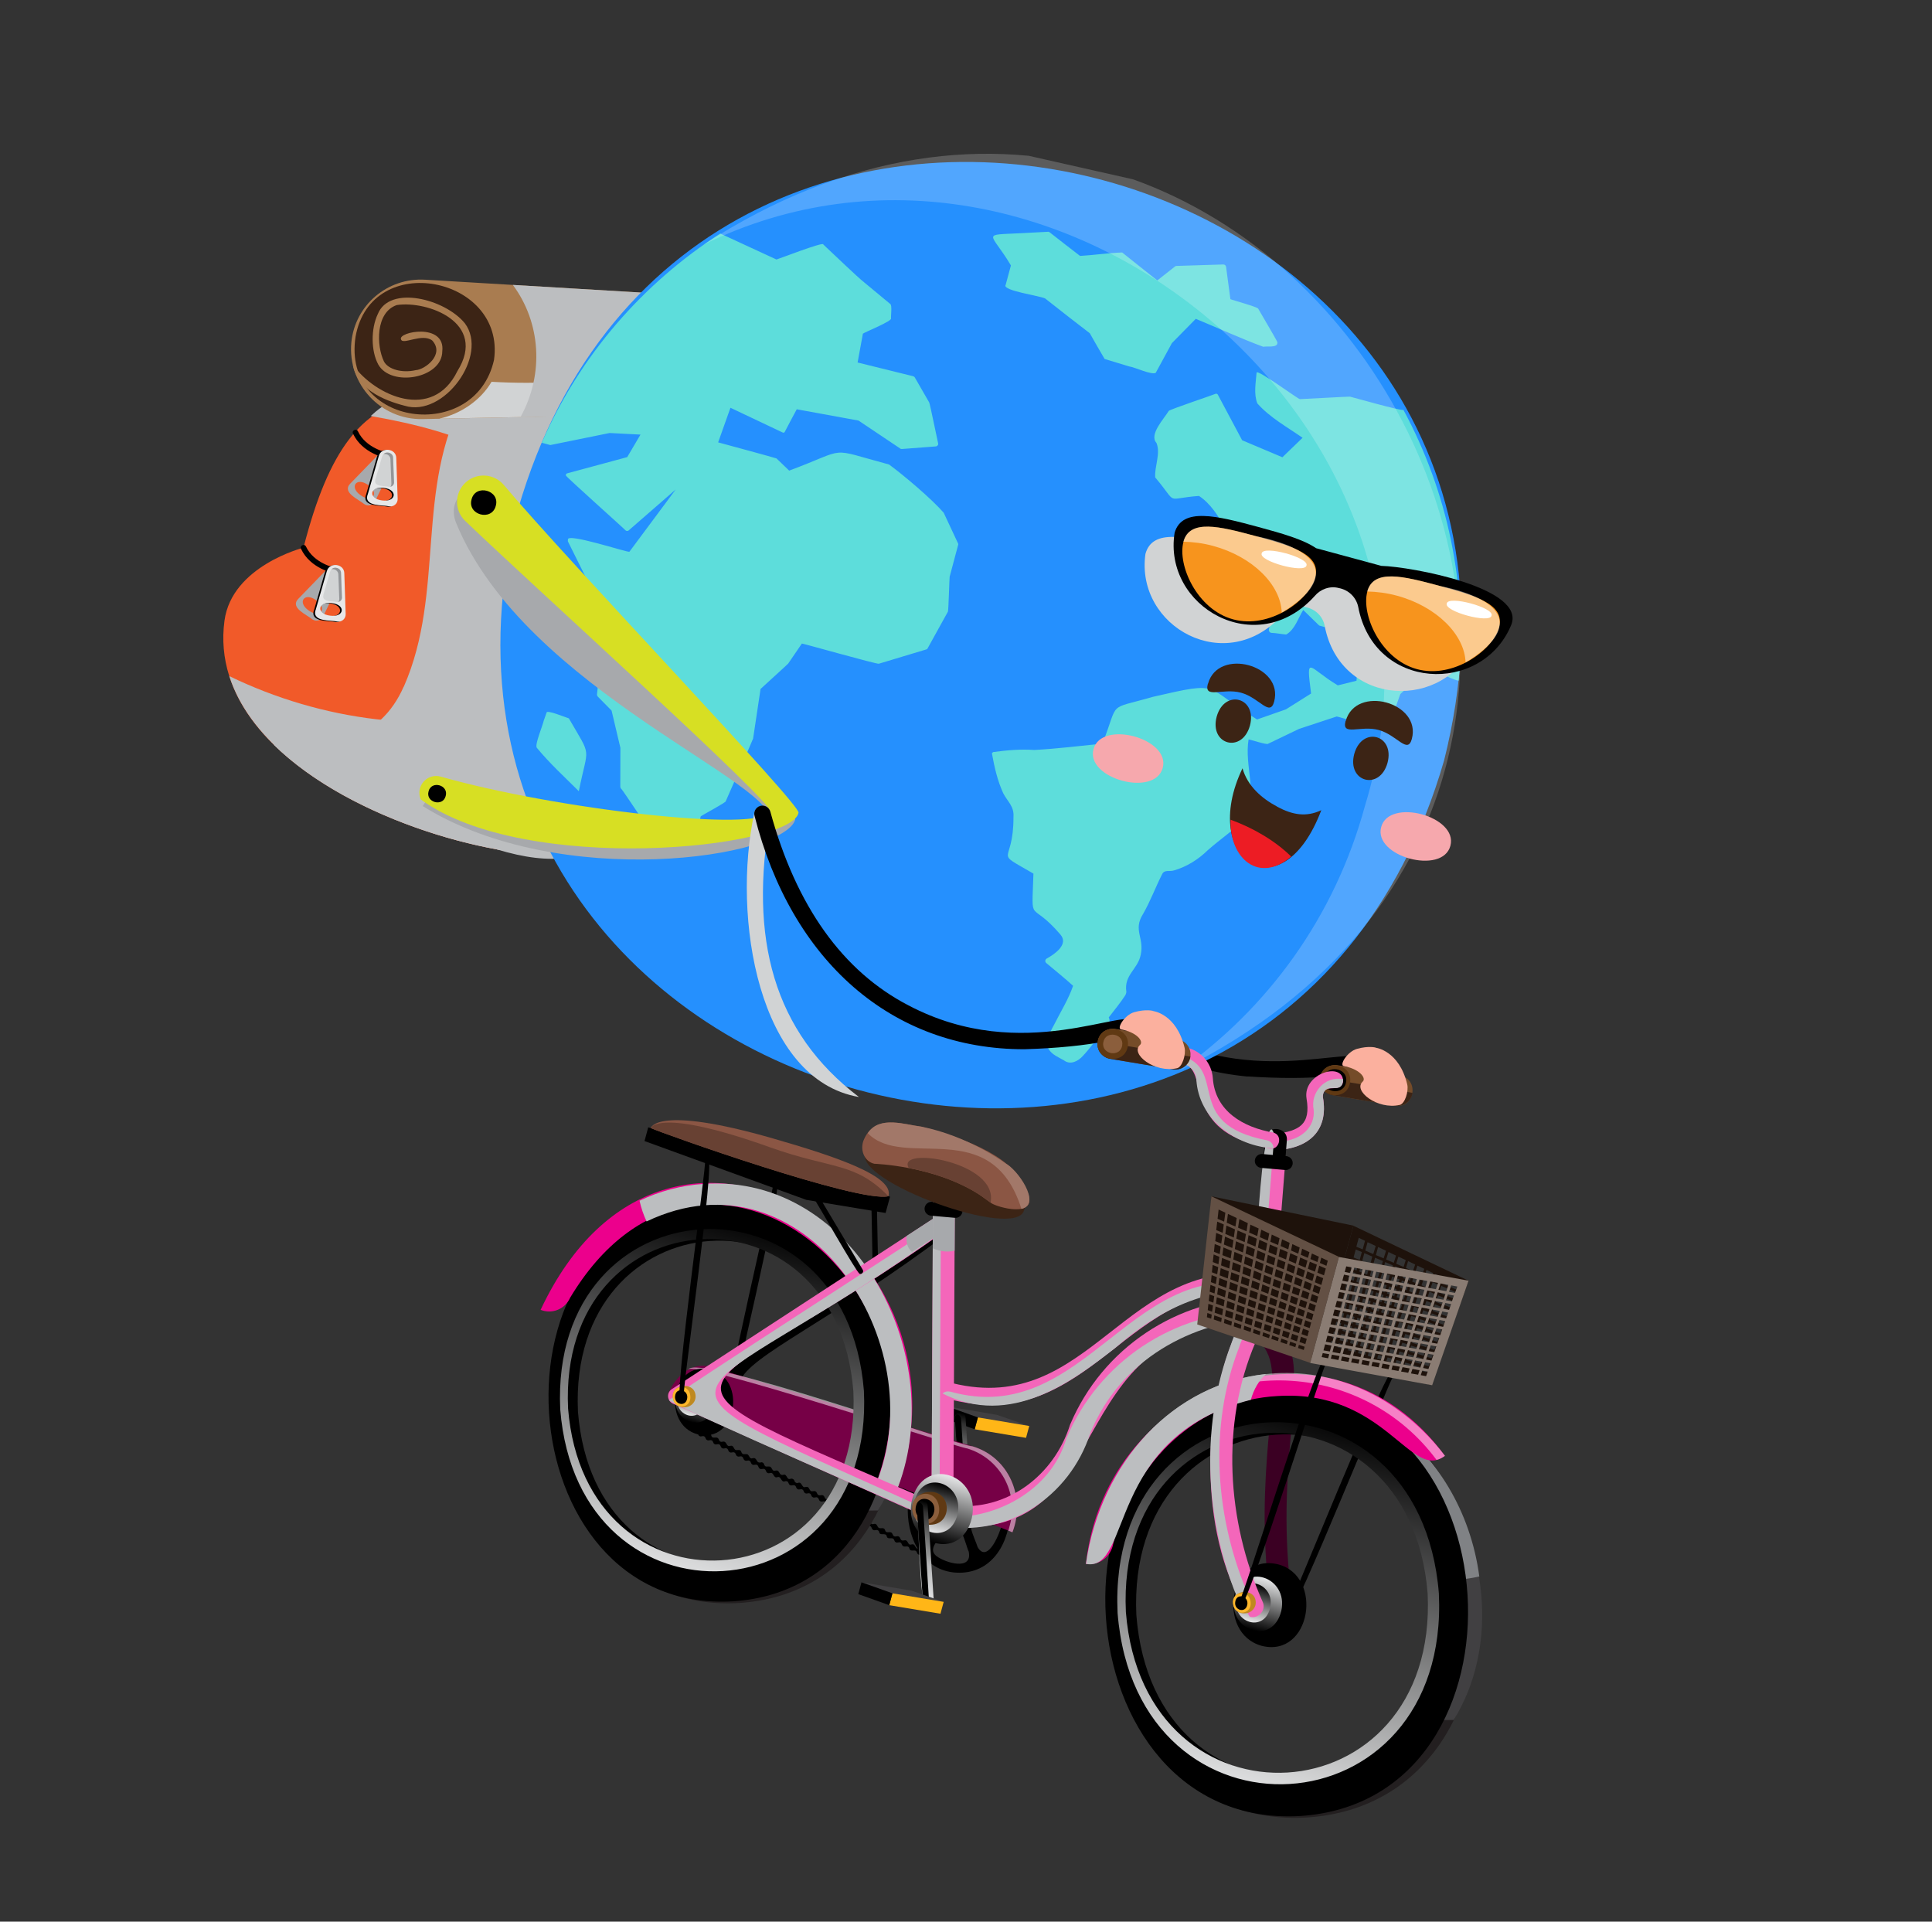 <svg width="371" height="369" viewBox="0 0 371 369" fill="none" xmlns="http://www.w3.org/2000/svg">
<rect x="0" y="0" width="371" height="369" fill="#333333" stroke="none"/>
<g clip-path="url(#clip0_100_1307)">
<path d="M117.922 79.049C83.94 76.034 68.089 66.776 58.28 105.169C58.28 105.169 44.527 108.651 43.105 119.191C39.131 148.876 89.311 166.005 110.82 164.19C132.359 162.358 118.357 105.956 117.922 79.049Z" fill="#F15A29"/>
<g style="mix-blend-mode:multiply">
<path d="M77.543 131.853C85.528 113.694 79.644 93.689 89.24 76.196C100.402 77.182 117.922 79.049 117.922 79.049C118.357 105.956 132.359 162.358 110.82 164.19C95.959 165.437 67.482 157.674 52.539 142.983C63.161 144.077 72.956 142.274 77.512 131.87L77.543 131.853Z" fill="#BCBEC0"/>
</g>
<g style="mix-blend-mode:multiply">
<path d="M101.386 136.145C109.464 133.979 116.415 129.367 122.12 123.502C123.845 144.418 123.097 163.136 110.826 164.167C92.009 165.768 51.392 152.884 44.032 129.832C61.799 138.437 82.498 141.216 101.386 136.145Z" fill="#BCBEC0"/>
</g>
<g style="mix-blend-mode:multiply">
<path d="M104.439 77.664C111.781 78.405 117.922 79.049 117.922 79.049C118.063 113.745 138.832 176.411 95.344 163.081C88.058 135.133 92.37 104.292 104.463 77.671L104.439 77.664Z" fill="#BCBEC0"/>
</g>
<g style="mix-blend-mode:multiply">
<path d="M71.186 79.889C73.823 77.42 76.913 75.736 80.411 75.563C83.598 75.407 117.929 79.025 117.929 79.025C118.14 91.841 115.332 107.403 109.974 120.391C109.106 100.37 107.735 86.171 71.186 79.889Z" fill="#BCBEC0"/>
</g>
<path d="M64.24 110.068C64.896 110.195 65.101 109.156 64.414 109.046C64.367 109.033 60.288 108.234 58.751 104.94C58.457 104.326 57.491 104.777 57.809 105.398C59.594 109.192 64.037 110.064 64.234 110.092L64.24 110.068Z" fill="black"/>
<g style="mix-blend-mode:multiply">
<path d="M57.247 115.025L62.678 109.416C63.955 108.005 66.342 109.67 65.473 111.37L62.039 118.385C61.647 119.17 60.661 119.412 59.952 118.915C59.004 118.072 55.635 116.727 57.247 115.025ZM59.283 117.231C61.534 118.834 62.954 116.799 60.69 115.244C58.44 113.642 57.019 115.676 59.283 117.231Z" fill="#A7A9AC"/>
</g>
<path d="M60.263 117.293L62.426 109.781C62.92 107.954 65.793 108.299 65.787 110.207L66.05 118.02C66.069 118.891 65.327 119.556 64.461 119.448C63.216 119.137 59.629 119.54 60.24 117.287L60.263 117.293ZM63.088 118.287C65.829 118.647 66.138 116.185 63.384 115.872C60.644 115.512 60.335 117.974 63.088 118.287Z" fill="black"/>
<path d="M60.594 117.204L62.757 109.692C63.251 107.865 66.124 108.21 66.118 110.119L66.38 117.931C66.4 118.802 65.658 119.467 64.792 119.36C63.547 119.048 59.96 119.452 60.57 117.198L60.594 117.204ZM63.412 118.222C66.153 118.582 66.462 116.12 63.709 115.807C60.968 115.447 60.659 117.91 63.412 118.222Z" fill="#E6E7E8"/>
<g style="mix-blend-mode:multiply">
<path d="M62.079 114.271L63.401 109.765C63.697 108.674 65.483 108.877 65.504 110.029L65.686 114.738C65.7 115.251 65.231 115.659 64.712 115.595C63.974 115.395 61.706 115.647 62.103 114.277L62.079 114.271Z" fill="#D1D3D4"/>
</g>
<g style="mix-blend-mode:multiply">
<path d="M65.154 115.001L64.972 110.292C64.966 109.654 64.281 109.163 63.649 109.323C64.236 108.667 65.497 109.11 65.48 110.022L65.662 114.732C65.672 115.167 65.372 115.519 64.946 115.582C65.086 115.441 65.168 115.234 65.147 115.025L65.154 115.001Z" fill="#939598"/>
</g>
<path d="M74.221 87.943C74.876 88.07 75.081 87.03 74.395 86.921C74.347 86.908 70.268 86.109 68.731 82.815C68.437 82.2 67.471 82.652 67.789 83.273C69.574 87.067 74.017 87.939 74.214 87.966L74.221 87.943Z" fill="black"/>
<g style="mix-blend-mode:multiply">
<path d="M67.228 92.899L72.658 87.291C73.935 85.879 76.323 87.544 75.453 89.244L72.019 96.26C71.628 97.045 70.642 97.287 69.933 96.789C68.985 95.947 65.616 94.602 67.228 92.899ZM69.263 95.106C71.514 96.708 72.934 94.674 70.671 93.119C68.42 91.516 67 93.551 69.263 95.106Z" fill="#A7A9AC"/>
</g>
<path d="M70.251 95.144L72.413 87.632C72.907 85.805 75.78 86.15 75.775 88.058L76.037 95.87C76.056 96.742 75.314 97.406 74.448 97.299C73.203 96.987 69.616 97.391 70.227 95.137L70.251 95.144ZM73.069 96.162C75.809 96.522 76.118 94.059 73.365 93.746C70.624 93.386 70.315 95.849 73.069 96.162Z" fill="black"/>
<path d="M70.575 95.079L72.737 87.567C73.232 85.74 76.104 86.085 76.099 87.993L76.361 95.805C76.381 96.677 75.638 97.341 74.772 97.234C73.527 96.922 69.941 97.326 70.551 95.072L70.575 95.079ZM73.393 96.097C76.133 96.457 76.442 93.994 73.689 93.681C70.949 93.321 70.64 95.784 73.393 96.097Z" fill="#E6E7E8"/>
<g style="mix-blend-mode:multiply">
<path d="M72.06 92.145L73.382 87.639C73.678 86.548 75.463 86.751 75.484 87.903L75.666 92.612C75.68 93.126 75.212 93.534 74.693 93.469C73.954 93.269 71.687 93.521 72.084 92.151L72.06 92.145Z" fill="#D1D3D4"/>
</g>
<g style="mix-blend-mode:multiply">
<path d="M75.158 92.882L74.976 88.173C74.97 87.535 74.285 87.043 73.654 87.204C74.24 86.548 75.501 86.991 75.484 87.903L75.666 92.612C75.676 93.048 75.376 93.4 74.95 93.463C75.09 93.322 75.172 93.115 75.152 92.906L75.158 92.882Z" fill="#939598"/>
</g>
<path d="M116.916 79.745L81.153 80.475C73.106 80.638 66.709 73.762 67.468 65.768C68.157 58.595 74.403 53.283 81.625 53.711L128.001 56.467L116.892 79.738L116.916 79.745Z" fill="#A97C50"/>
<path d="M68.278 64.663C65.598 82.017 91.269 85.226 94.865 69.113C97.125 53.121 71.234 47.892 68.278 64.663Z" fill="#3C2415"/>
<path d="M77.728 77.917C73.469 76.84 68.507 74.58 67.765 70.05C72.029 76.018 83.075 81.021 87.847 71.236C93.64 61.931 82.083 57.681 76.189 58.58C72.105 59.97 72.255 66.402 73.738 69.426C74.553 70.946 77.245 71.675 79.836 71.078C81.573 70.988 85.452 68.091 83.012 65.393C81.064 63.898 77.315 66.321 77.013 65.169C76.303 63.729 85.573 61.885 84.931 67.466C84.893 72.702 75.082 74.374 72.638 69.994C71.237 67.425 71.19 63.16 72.554 60.295C74.813 54.693 85.434 57.391 89.256 62.068C93.924 68.247 85.202 80.247 77.704 77.911L77.728 77.917Z" fill="#A97C50"/>
<g style="mix-blend-mode:multiply">
<path d="M94.393 73.314C103.229 73.822 112.109 73.324 120.689 71.853L116.916 79.744L84.344 80.396C88.509 79.462 92.304 76.873 94.393 73.314Z" fill="#D1D3D4"/>
</g>
<g style="mix-blend-mode:multiply">
<path d="M98.484 54.712L128.025 56.473L116.916 79.744L99.947 80.089C104.591 71.721 103.769 61.822 98.484 54.712Z" fill="#BCBEC0"/>
</g>
<path d="M239.577 206.699C251.682 207.507 262.865 206.716 262.073 203.598C260.007 200.085 239.188 209.93 218.254 196.214C206.283 188.49 198.611 175.182 195.423 156.646C195.272 155.79 194.456 155.213 193.598 155.362C192.739 155.512 192.161 156.323 192.313 157.179C196.647 185.549 214.189 204.331 239.57 206.723L239.577 206.699Z" fill="black"/>
<path d="M99.45 97.882C69.923 214.843 243.803 261.906 277.301 146.046C306.827 29.085 132.948 -17.978 99.45 97.882Z" fill="#2590FE"/>
<path d="M190.706 144.419C193.334 144.061 195.954 143.828 198.614 144.014C202.712 143.799 207.601 143.214 211.703 142.796C215.007 134.371 212.438 136.4 221.344 133.821C234.953 130.682 230.857 131.737 241.392 138.155L246.928 136.217L251.767 133.172C250.773 125.417 251.242 128.217 256.895 131.607L260.485 130.72L261.169 122.247L253.474 120.164C253.403 120.144 253.308 120.119 253.249 120.052L250.257 117.128C249.27 118.694 248.679 120.877 246.985 121.844C246.035 121.765 245.069 121.555 244.106 121.523C243.814 121.469 243.61 121.185 243.663 120.894L244.675 115.081L240.937 110.377C240.902 110.316 240.844 110.25 240.839 110.172L239.673 105.604C238.183 104.309 235.968 103.327 235.238 101.398C235.238 101.398 235.238 101.398 235.232 101.421C234.029 99.16 232.411 96.634 230.235 95.23C223.45 95.735 226.406 97.096 221.837 91.683C221.661 89.597 222.922 87.112 222.074 85.049C220.59 83.45 223.574 80.362 224.426 78.913C224.521 78.658 233.236 75.747 233.423 75.619C233.592 75.563 233.776 75.639 233.863 75.79L238.525 84.539L246.257 87.804L250.133 84.066C247.167 81.99 243.867 80.205 241.44 77.459C240.72 75.584 241.16 73.487 241.297 71.564C241.336 70.759 249.407 76.739 249.613 76.642C249.684 76.662 259.163 76.122 259.228 76.165C259.973 76.341 269.04 78.924 269.505 78.719C277.913 94.314 281.852 112.34 280.099 130.71C279.138 130.577 277.01 129.466 276.132 129.024C275.68 129.182 275.492 123.835 275.388 123.653C274.613 123.494 273.339 123.099 272.795 123.69C272.588 125.212 273.311 126.885 273.78 128.362C274.389 128.756 268.983 133.047 268.882 133.325L268.118 135.487C268.382 135.737 262.109 138.698 261.992 138.845C261.902 139.177 256.917 137.572 256.683 137.585L249.468 139.96L243.502 142.826C243.306 143.079 240.046 141.992 239.765 141.992C238.917 147.009 241.575 152.49 239.212 157.249C236.899 159.373 234.285 161.186 231.937 163.249C230.126 165.026 227.904 166.435 225.437 167.142C224.539 167.434 223.586 166.896 223.123 167.942C221.912 170.339 220.885 173.091 219.531 175.449C217.49 178.64 219.799 180.029 219.042 183.389C218.477 186.139 215.805 187.223 216.29 190.436C216.293 190.615 216.209 190.923 216.117 191.077C215.113 192.613 214.011 193.944 212.907 195.377C213.531 196.564 212.125 197.508 211.565 198.349C210.329 199.797 209.338 201.286 207.976 202.725C207.12 203.716 205.578 204.596 204.309 203.616C203.273 203.005 202.036 202.568 201.368 201.445C200.453 199.822 201.753 198.137 202.444 196.719C203.662 194.299 205.198 191.837 206.065 189.297C204.982 188.29 202.099 185.905 200.909 184.921C200.637 184.695 200.682 184.248 200.984 184.076C202.551 183.201 205.278 181.342 203.62 179.442C197.673 172.509 198.115 178.053 198.45 167.754C190.432 163.087 194.65 166.394 194.617 156.886C194.769 154.814 193.492 153.959 192.654 152.331C191.544 149.917 190.963 147.341 190.491 144.742C190.475 144.611 190.561 144.481 190.693 144.466L190.706 144.419ZM193.098 54.767L194.126 50.971C190.208 44.385 188.224 45.197 196.24 44.77L201.273 44.503C201.351 44.499 201.422 44.518 201.511 44.568C202.962 45.725 205.924 48.004 207.405 49.144C210.108 48.984 212.827 48.575 215.486 48.48C217.167 49.826 220.552 52.526 222.239 53.848L225.653 51.157C225.72 51.099 225.804 51.071 225.882 51.066C228.128 50.987 232.668 50.841 234.907 50.785C235.189 50.785 235.418 50.975 235.443 51.262L236.274 57.445C236.469 57.575 241.734 59 241.626 59.302L243.425 62.387C243.453 62.471 245.445 65.786 245.295 65.771C245.406 66.871 243.176 66.419 242.593 66.592C238.752 65.196 233.374 62.772 229.626 61.222L225.039 65.888L221.935 71.591C221.142 72.064 217.956 70.514 216.798 70.353L212.12 68.933C211.174 67.328 210.217 65.668 209.267 63.985C206.765 62.085 203.201 59.286 200.694 57.309C199.585 56.779 192.629 55.837 193.074 54.761L193.098 54.767ZM104.396 138.438C104.409 138.39 104.933 136.928 104.952 136.857C104.922 136.212 108.687 137.792 109.235 137.94C113.741 145.756 112.943 142.942 111.149 151.929C108.492 149.275 105.479 146.523 103.079 143.582C102.647 143.006 104.249 139.264 104.402 138.414L104.396 138.438ZM138.307 44.844L149.102 49.83C149.197 49.856 158.289 46.309 158.092 46.943C159.322 48.065 164.772 53.336 165.983 54.249C167.05 55.124 169.843 57.459 170.952 58.37C171.355 58.581 171.045 60.764 171.104 61.111C171.448 61.637 165.919 63.832 165.699 64.078L164.686 69.61L175.327 72.237C175.47 72.276 175.6 72.362 175.67 72.483L178.436 77.281C178.553 77.414 180.089 84.96 180.146 85.128C180.225 85.404 179.992 85.698 179.704 85.722L173.177 86.221C173.075 86.218 172.973 86.216 172.891 86.143L164.863 80.76L152.998 78.591C152.998 78.591 150.673 82.927 150.697 82.934C150.635 83.07 150.466 83.126 150.306 83.057L140.267 78.301L137.905 84.945C138.001 84.971 149.03 87.957 149.112 88.031L151.547 90.371C163.233 86.023 158.602 85.94 170.733 89.2C173.591 91.299 178.895 95.79 181.216 98.456L183.985 104.376C184.02 104.436 184.024 104.514 184.005 104.585C184.005 104.585 182.365 110.736 182.358 110.76C182.313 110.926 182.141 117.322 182.031 117.445L178.123 124.51C178.097 124.605 178 124.68 177.892 124.702L168.762 127.45C168.466 127.599 154.265 123.575 153.984 123.575L151.357 127.422C151.271 127.551 146.157 132.176 146.047 132.299L144.62 141.819C144.592 142.015 139.414 153.676 139.37 153.842C139.582 154.002 134.649 156.638 134.569 156.744C134.358 157.145 134.338 159.864 133.696 159.971L127.552 162.356C126.854 163.236 119.613 151.548 119.238 151.421C119.162 151.324 119.123 151.186 119.114 151.031L119.132 143.6L117.439 136.444L114.83 133.802C114.689 133.662 114.615 133.464 114.643 133.267L116.339 118.601L109.103 104.061C109.033 103.941 109.024 103.785 109.063 103.643C108.665 102.186 120.532 106.138 120.865 105.948L129.753 93.993L120.719 101.859C120.555 101.993 120.298 102 120.133 101.853C119.987 101.636 108.724 91.583 108.669 91.313C108.619 91.121 108.718 90.944 108.91 90.895L120.442 87.778L122.994 83.453L117.068 83.147L105.677 85.461L104.033 85.016C111.415 68.145 123.539 54.342 138.368 44.81L138.307 44.844Z" fill="#5DDDDB"/>
<path opacity="0.2" d="M262.124 154.694C284.405 82.143 202.275 13.988 135.065 46.997C246.51 -25.294 345.371 146.4 226.508 205.579C243.379 193.698 256.322 176.118 262.124 154.694Z" fill="white"/>
<path d="M139.696 271.222C139.982 271.3 140.284 271.127 140.337 270.836C139.948 270.196 150.765 226.193 149.267 225.966C148.981 225.888 148.696 226.091 148.649 226.359C148.997 226.962 138.306 270.973 139.696 271.222Z" fill="black"/>
<path d="M167.99 244.634C168.324 244.725 168.676 244.464 168.64 244.123L168.399 231.605C168.399 230.943 167.328 230.933 167.345 231.625L167.586 244.143C167.6 244.376 167.752 244.57 167.966 244.628L167.99 244.634Z" fill="black"/>
<path d="M170.062 232.922L154.841 230.404L123.765 219.11L124.478 216.477L170.911 229.79L170.062 232.922Z" fill="black"/>
<path d="M170.601 229.706C164.92 231.045 127.109 217.622 124.979 216.612C124.979 216.612 125.935 212.135 148.398 218.6C160.519 222.087 171.72 225.858 170.607 229.682L170.601 229.706Z" fill="#8B5644"/>
<path d="M170.601 229.706C164.92 231.045 127.108 217.622 124.978 216.612C124.978 216.612 126.25 212.577 147.929 220.332C159.821 224.571 164.158 223.097 170.601 229.706Z" fill="#684133"/>
<path d="M180.541 290.815C182.256 291.279 183.132 288.613 181.451 287.929C121.32 261.28 136.094 271.495 182.58 236.362C184.155 235.363 182.648 232.714 181.01 233.849L133.107 266.663C132.664 266.976 132.397 267.489 132.446 268.062C132.478 268.606 132.804 269.102 133.285 269.308C133.595 269.392 180.266 290.791 180.541 290.815Z" fill="black"/>
<path d="M132.923 273.667C133.749 273.355 133.586 274.712 134.369 274.465C134.537 274.409 134.687 274.424 134.847 274.493C135.001 274.586 135.118 274.719 135.151 274.881C135.346 275.672 136.415 274.841 136.597 275.68C136.763 276.387 137.534 275.807 137.892 276.184C138.074 276.36 138.062 276.688 138.311 276.806C138.548 276.972 138.809 276.763 139.047 276.828C139.584 276.922 139.507 277.869 140.181 277.644C140.873 277.449 140.843 278.129 141.203 278.404C141.564 278.579 142.044 278.225 142.305 278.677C142.582 279.542 142.931 279.102 143.551 279.269C143.924 279.498 143.928 280.237 144.524 280.017C145.534 279.781 145.06 281.155 146.234 280.786C146.407 280.807 146.591 280.882 146.672 281.057C146.943 281.945 147.329 281.464 147.918 281.649C148.291 281.877 148.295 282.617 148.891 282.396C149.901 282.161 149.427 283.535 150.577 283.159C151.187 283.171 151.078 284.236 151.789 283.971C152.103 283.852 152.482 284.056 152.571 284.386C152.644 284.686 152.982 284.854 153.241 284.746C154.06 284.458 153.904 285.791 154.687 285.545C155.379 285.35 155.324 286.023 155.708 286.305C156.016 286.49 156.357 286.175 156.652 286.408C156.918 286.557 156.863 286.949 157.16 287.08C157.468 287.266 157.809 286.95 158.104 287.183C158.37 287.332 158.315 287.724 158.612 287.856C159.052 288.026 159.616 287.643 159.819 288.31C159.985 289.017 160.756 288.436 161.114 288.813C161.629 290.124 162.16 288.918 162.688 289.8C162.822 290.625 163.606 289.997 164.005 290.411C164.531 291.776 165.172 290.447 165.631 291.488C165.704 291.788 166.042 291.956 166.301 291.848C167.12 291.56 166.964 292.893 167.747 292.647C168.439 292.452 168.384 293.125 168.768 293.407C169.208 293.577 169.771 293.195 169.975 293.861C170.113 294.484 170.761 294.074 171.14 294.279C171.437 294.41 171.393 294.856 171.689 294.988C171.973 295.166 172.308 294.875 172.592 295.054C172.913 295.192 172.845 295.631 173.141 295.763C173.425 295.942 173.76 295.65 174.044 295.829C174.417 296.057 174.421 296.797 175.018 296.576C175.686 296.375 175.679 297.061 176.039 297.337C176.479 297.507 177.043 297.125 177.246 297.791C177.464 298.589 178.492 297.721 178.691 298.59C178.829 299.213 179.447 298.82 179.833 299.001C180.533 299.343 179.949 300.459 179.262 300.069C178.918 299.925 179.016 299.467 178.689 299.353C178.399 299.198 178.088 299.496 177.81 299.294C177.49 299.156 177.575 298.746 177.285 298.591C176.983 298.382 176.666 298.704 176.365 298.495C176.044 298.357 176.13 297.947 175.839 297.792C175.406 297.598 174.758 298.009 174.615 297.308C174.447 296.702 173.853 297.101 173.467 296.921C173.123 296.776 173.221 296.319 172.894 296.205C172.603 296.05 172.293 296.348 172.015 296.145C171.694 296.008 171.78 295.598 171.489 295.443C171.08 295.255 170.384 295.653 170.265 294.958C170.058 294.215 168.941 295.033 168.82 294.16C168.774 294.045 168.705 293.925 168.592 293.869C168.29 293.66 167.973 293.981 167.672 293.772C167.351 293.635 167.437 293.225 167.146 293.07C166.845 292.861 166.528 293.182 166.226 292.973C165.906 292.836 165.991 292.426 165.701 292.271C165.399 292.062 165.082 292.383 164.781 292.174C164.436 292.03 164.534 291.573 164.207 291.459C163.917 291.304 163.606 291.602 163.329 291.399C162.984 291.255 163.082 290.798 162.755 290.684C162.465 290.529 162.154 290.827 161.877 290.624C161.532 290.48 161.63 290.023 161.303 289.909C161.013 289.753 160.732 290.034 160.425 289.849C160.104 289.711 160.189 289.301 159.899 289.146C159.598 288.937 159.28 289.259 158.979 289.05C158.635 288.906 158.733 288.448 158.406 288.334C158.115 288.179 157.805 288.477 157.527 288.275C157.183 288.131 157.281 287.673 156.954 287.559C156.663 287.404 156.353 287.702 156.075 287.5C155.731 287.355 155.829 286.898 155.502 286.784C155.211 286.629 154.901 286.927 154.623 286.724C154.278 286.58 154.377 286.123 154.05 286.009C153.759 285.854 153.448 286.152 153.171 285.949C152.826 285.805 152.925 285.348 152.598 285.234C152.307 285.079 151.996 285.376 151.719 285.174C151.374 285.03 151.473 284.572 151.146 284.458C151.033 284.402 150.907 284.394 150.769 284.433C149.984 284.781 150.046 283.422 149.323 283.634C148.66 283.913 148.621 283.113 148.248 282.884C147.958 282.729 147.647 283.027 147.369 282.825C147.049 282.687 147.134 282.277 146.844 282.122C146.542 281.913 146.225 282.235 145.924 282.026C145.603 281.888 145.688 281.478 145.398 281.323C145.097 281.114 144.779 281.436 144.478 281.227C144.157 281.089 144.243 280.679 143.952 280.524C143.651 280.315 143.334 280.637 143.032 280.428C142.712 280.29 142.797 279.88 142.507 279.725C142.205 279.516 141.888 279.838 141.587 279.629C141.242 279.485 141.341 279.027 141.014 278.913C140.723 278.758 140.412 279.056 140.135 278.854C139.79 278.709 139.889 278.252 139.562 278.138C139.271 277.983 138.96 278.281 138.683 278.079C138.338 277.934 138.437 277.477 138.11 277.363C137.819 277.208 137.508 277.506 137.231 277.303C136.886 277.159 136.985 276.702 136.658 276.588C136.367 276.433 136.087 276.713 135.779 276.528C135.434 276.384 135.533 275.927 135.205 275.813C134.915 275.658 134.604 275.955 134.327 275.753C134.006 275.615 134.092 275.205 133.801 275.05C133.5 274.841 133.183 275.163 132.881 274.954C132.561 274.816 132.652 274.383 132.332 274.245L132.573 273.826C132.709 273.889 132.859 273.904 132.973 273.858L132.923 273.667Z" fill="black"/>
<path d="M197.645 273.827L191.424 271.684L181.842 270.056L187.713 274.244L197.645 273.827Z" fill="#414042"/>
<path d="M187.171 274.453L197.028 276.104L197.645 273.827L187.787 272.176L187.171 274.453Z" fill="#FFB617"/>
<path d="M181.225 272.334L187.171 274.454L187.788 272.176L181.842 270.056L181.225 272.334Z" fill="black"/>
<path d="M185.294 291.771C185.961 291.951 186.671 291.405 186.606 290.7L185.422 272.223C185.352 270.88 183.225 270.991 183.319 272.341C183.68 272.897 183.765 292.222 185.27 291.764L185.294 291.771Z" fill="url(#paint0_linear_100_1307)"/>
<path d="M183.687 271.549C184.153 271.624 184.511 272.002 184.556 272.497L185.739 290.975C185.757 291.285 185.626 291.581 185.389 291.796C184.917 291.745 184.572 291.321 184.544 290.855L183.361 272.378C183.343 272.067 183.474 271.772 183.681 271.573L183.687 271.549Z" fill="black"/>
<path d="M185.212 278.099C197.676 279.565 196.732 303.348 183.076 301.942C170.612 300.476 171.556 276.693 185.212 278.099ZM178.7 284.867C180.157 285.72 183.094 289.036 183.982 285.661C184.013 284.319 185.905 279.789 183.282 279.843C181.244 280.004 176.341 282.343 178.7 284.867ZM186.487 282.265C186.332 283.878 184.538 288.612 187.526 288.53L190.849 288.157C194.669 287.46 187.648 277.791 186.487 282.265ZM192.473 292.264C192.839 289.307 189.264 290.707 187.725 290.723C184.825 291.236 187.278 295.491 187.739 297.093C189.659 300.389 192.18 294.196 192.473 292.264ZM186.04 297.983C185.377 296.657 184.546 291.416 182.135 293.615C181.197 294.812 177.755 297.139 179.813 298.792C181.459 300.078 186.75 301.689 186.034 298.006L186.04 297.983ZM178.418 294.594C179.648 293.17 183.032 290.776 180.644 288.831L177.749 286.774C174.22 284.698 175.325 297.424 178.394 294.588L178.418 294.594Z" fill="black"/>
<path d="M128.305 267.68L194.417 294.241C196.995 287.555 193.799 279.814 186.721 277.719L136.851 262.558C132.793 261.306 129.812 264.192 128.288 267.649L128.305 267.68Z" fill="#760046"/>
<path opacity="0.5" d="M193.928 292.836C195.631 286.549 191.999 280.039 185.738 278.14C184.409 278.137 132.109 260.714 132.09 263.051C133.43 259.518 184.183 277.744 186.721 277.719C193.775 279.807 196.995 287.555 194.417 294.241L193.633 293.927L193.928 292.836Z" fill="white"/>
<path d="M136.502 262.998C143.447 264.828 141.498 277.313 133.956 275.423C127 273.539 128.828 261.124 136.502 262.998Z" fill="black"/>
<path d="M129.837 268.069C128.773 273.128 135.666 275.53 136.988 270.082C138.113 264.886 131.15 262.465 129.837 268.069Z" fill="url(#paint1_linear_100_1307)"/>
<path d="M130.116 268.17C129.33 271.828 134.331 273.564 135.272 269.617C136.119 265.925 131.029 264.139 130.116 268.17Z" fill="url(#paint2_linear_100_1307)"/>
<path d="M136.763 230.219C181.4 227.69 186.785 304.958 141.878 307.821C97.241 310.35 91.856 233.082 136.763 230.219ZM107.931 270.311C111.522 314.548 169.745 311.421 167.579 266.83C163.988 222.593 105.765 225.72 107.931 270.311Z" fill="#231F20"/>
<path d="M167.579 266.83C166.27 244.754 145.906 228.748 126.644 236.901C127.759 234.86 129.123 232.937 130.646 231.185C161.206 222.196 184.556 264.094 168.603 290.052C166.285 290.112 163.911 290.004 161.517 289.686C165.817 283.44 168.138 275.436 167.555 266.824L167.579 266.83Z" fill="#414042"/>
<path d="M173.275 264.018C171.448 264.44 169.468 264.668 167.367 264.685C165.808 251.938 158.077 241.491 147.924 237.061C150.519 236.261 153.554 235.912 156.813 236.056C165.417 242.053 171.681 252.153 173.275 264.018Z" fill="#808285"/>
<path d="M137.515 233.58C178.618 231.164 182.564 303.077 141.827 305.745C100.723 308.161 96.777 236.248 137.515 233.58ZM110.982 271.035C114.206 312.474 167.366 308.688 165.501 267.516C162.277 226.077 109.118 229.863 110.982 271.035Z" fill="black"/>
<path d="M135.622 233.297C176.761 230.941 181.277 302.448 140.163 305.09C99.049 307.452 94.508 235.939 135.622 233.297ZM109.089 270.471C112.368 311.518 165.817 308.269 163.868 267.124C160.589 226.078 107.14 229.327 109.089 270.471Z" fill="url(#paint3_linear_100_1307)"/>
<path d="M135.843 231.065C179.637 228.537 184.456 304.684 140.687 307.499C96.894 310.027 92.075 233.88 135.843 231.065ZM107.583 270.649C111.065 314.348 167.971 310.889 165.898 267.088C162.417 223.39 105.51 226.848 107.583 270.649Z" fill="black"/>
<path d="M171.98 286.739C189.847 239.553 128.093 199.732 103.814 251.523C106.03 252.403 108.503 251.392 109.484 249.188C134.447 207.615 183.508 246.341 168.057 285.269L171.95 286.756L171.98 286.739Z" fill="#EC008C"/>
<g style="mix-blend-mode:multiply">
<path d="M135.141 227.335C164.541 225.366 182.663 261.264 171.98 286.739L168.087 285.252C179.648 257.952 154.422 220.053 124.162 234.548C123.58 233.295 123.12 231.974 122.811 230.566C126.657 228.73 130.82 227.616 135.141 227.335Z" fill="#BCBEC0"/>
</g>
<path d="M180.583 292.456C182.441 292.959 183.366 290.205 181.548 289.458C116.069 261.03 132.474 271.737 182.128 235.859C183.848 234.796 182.103 232.083 180.411 233.229L128.987 266.77C128.52 267.076 128.241 267.637 128.29 268.211C128.339 268.784 128.689 269.286 129.211 269.53C129.568 269.626 180.277 292.45 180.6 292.486L180.583 292.456Z" fill="#F466BA"/>
<g style="mix-blend-mode:multiply">
<path d="M128.493 268.876C128.794 268.143 179.851 235.394 180.382 234.85C181.127 234.364 182.14 234.588 182.599 235.349C130.073 273.71 115.105 261.1 182.301 291.775C181.894 292.429 181.034 292.68 180.357 292.344C179.674 291.751 128.81 269.879 128.5 268.852L128.493 268.876Z" fill="#BCBEC0"/>
</g>
<g style="mix-blend-mode:multiply">
<path d="M174.111 237.328L180.388 233.222C182.079 232.076 183.831 234.766 182.105 235.852L175.119 240.403C174.213 239.597 173.993 238.519 174.087 237.322L174.111 237.328Z" fill="#A7A9AC"/>
</g>
<path d="M131.502 270.226C132.736 270.204 133.713 269.144 133.562 267.906C133.295 265.211 128.839 265.71 129.208 268.408C129.337 269.538 130.369 270.352 131.502 270.226Z" fill="#BF8920"/>
<path d="M129.208 268.408C129.479 270.9 132.886 270.499 132.561 268.017C132.314 265.531 128.883 265.926 129.208 268.408Z" fill="#FFB72B"/>
<g style="mix-blend-mode:multiply">
<path d="M129.633 268.065C129.406 269.658 131.615 270.282 131.946 268.589C132.3 266.902 129.853 266.214 129.633 268.065Z" fill="black"/>
</g>
<path d="M180.424 292.947C216.488 297.341 201.611 254.554 242.136 253.331C243.292 253.313 244.237 252.372 244.216 251.221C244.196 250.069 243.25 249.125 242.094 249.143C226.075 249.287 211.694 258.864 205.484 273.581C202.413 283.318 193.385 290.218 183.075 289.107L183.383 224.051C183.386 222.906 182.47 221.945 181.291 221.956C180.142 221.951 179.173 222.885 179.193 224.037L178.875 290.924C178.869 291.89 179.519 292.702 180.424 292.947Z" fill="#F466BA"/>
<g style="mix-blend-mode:multiply">
<path d="M209.362 275.217C205.406 287.464 193.341 295.478 180.424 292.947C179.519 292.702 178.876 291.866 178.875 290.924L179.179 225.128C179.55 224.796 180.039 224.597 180.578 224.59C181.751 224.602 180.719 225.01 180.716 226.155L180.408 291.211C190.761 292.258 201.83 286.318 204.771 276.215C210.981 261.497 225.338 251.914 241.381 251.777C242.225 251.776 242.94 252.25 243.286 252.955C228.675 253.658 215.074 261.205 209.369 275.194L209.362 275.217Z" fill="#BCBEC0"/>
</g>
<g style="mix-blend-mode:multiply">
<path d="M232.849 250.332C235.837 249.588 238.939 249.18 242.111 249.174C244.836 249.122 244.882 253.387 242.154 253.361C238.873 253.39 235.674 253.873 232.599 254.746C231.382 252.914 231.898 251.577 232.849 250.332Z" fill="#A7A9AC"/>
</g>
<g style="mix-blend-mode:multiply">
<path d="M181.315 221.963C182.488 221.975 183.41 222.912 183.4 224.081L183.318 240.153C181.785 240.527 180.401 240.254 179.118 239.703L179.193 224.037C179.197 222.892 180.142 221.951 181.315 221.963Z" fill="#A7A9AC"/>
</g>
<path d="M182.054 268.611C209.873 276.069 216.282 244.471 242.887 248.009C244.851 248.311 245.305 245.124 243.292 244.91C215.958 240.665 209.557 272.138 182.87 265.598C180.953 265.028 180.088 268.13 182.048 268.635L182.054 268.611Z" fill="#F466BA"/>
<g style="mix-blend-mode:multiply">
<path d="M182.433 267.212C208.876 274.653 217.646 239.059 244.122 247.604C231.325 246.991 222.519 251.558 214.155 258.842C205.993 265.188 194.106 274.243 181.002 267.588C181.379 267.232 181.927 267.1 182.451 267.242L182.433 267.212Z" fill="#BCBEC0"/>
</g>
<g style="mix-blend-mode:multiply">
<path d="M233.732 244.994C235.248 244.87 245.122 243.343 244.612 246.642C244.506 247.505 243.729 248.109 242.863 248.002C239.352 247.561 236.219 247.705 233.33 248.272C232.826 247.016 232.918 245.92 233.701 245.012L233.732 244.994Z" fill="#A7A9AC"/>
</g>
<path d="M175.077 288.24C173.375 296.412 184.496 300.289 186.622 291.494C188.453 283.128 177.178 279.158 175.077 288.24Z" fill="url(#paint4_linear_100_1307)"/>
<path d="M175.571 288.399C174.306 294.295 182.364 297.114 183.882 290.752C185.179 284.737 177.08 281.881 175.571 288.399Z" fill="url(#paint5_linear_100_1307)"/>
<path d="M178.703 292.787C183.074 292.697 182.718 286.082 178.359 286.506C176.479 286.557 174.977 288.136 175.205 290.032C175.4 291.765 176.988 292.985 178.703 292.787Z" fill="#603913"/>
<path d="M175.205 290.032C175.679 293.852 180.747 293.264 180.328 289.433C179.854 285.612 174.785 286.2 175.205 290.032Z" fill="#8B5E3C"/>
<g style="mix-blend-mode:multiply">
<path d="M175.838 289.49C175.487 291.916 178.881 292.886 179.378 290.296C179.946 287.725 176.195 286.658 175.838 289.49Z" fill="black"/>
</g>
<path d="M178.008 308.667C178.675 308.848 179.385 308.302 179.321 307.597L178.137 289.119C178.066 287.776 175.939 287.888 176.034 289.237C176.395 289.794 176.479 309.119 177.984 308.661L178.008 308.667Z" fill="url(#paint6_linear_100_1307)"/>
<path d="M176.378 288.439C176.843 288.514 177.201 288.892 177.246 289.387L178.43 307.865C178.448 308.175 178.317 308.471 178.079 308.686C177.607 308.635 177.262 308.211 177.235 307.745L176.051 289.268C176.033 288.957 176.164 288.662 176.371 288.463L176.378 288.439Z" fill="black"/>
<path d="M181.212 307.599L175.021 305.439L165.433 303.836L171.311 307.999L181.212 307.599Z" fill="#414042"/>
<path d="M170.762 308.233L180.595 309.877L181.212 307.599L171.379 305.955L170.762 308.233Z" fill="#FFB617"/>
<path d="M164.816 306.113L170.762 308.233L171.379 305.955L165.433 303.836L164.816 306.113Z" fill="black"/>
<path d="M178.767 233.445L183.363 233.85C184.109 233.924 184.748 233.359 184.816 232.639C184.889 231.895 184.32 231.257 183.597 231.188L179.002 230.784C178.256 230.709 177.617 231.275 177.549 231.995C177.476 232.739 178.044 233.377 178.767 233.445Z" fill="black"/>
<path d="M166.226 221.314C163.605 226.742 195.155 238.265 196.641 232.403C199.261 226.976 167.704 215.476 166.226 221.314Z" fill="#3C2415"/>
<path d="M197.452 229.313C195.512 223.541 189.341 219.706 176.954 216.351C173.157 215.832 168.14 213.964 165.976 218.649C164.975 220.645 165.936 223.044 167.892 223.472C167.892 223.472 179.58 223.836 188.137 229.438L190.364 231.034C191.433 231.808 199.078 233.98 197.459 229.289L197.452 229.313Z" fill="#8B5644"/>
<path d="M166.648 217.584C168.902 214.171 173.758 215.97 176.954 216.351C186.054 218.153 193.114 223.427 193.114 223.427C195.186 224.37 200.171 231.169 196.149 232.143C190.365 213.846 173.643 224.8 166.642 217.607L166.648 217.584Z" fill="#A27869"/>
<path d="M190.21 230.942C185.746 227.314 179.203 225.134 174.52 224.299C171.907 219.975 191.882 223.068 190.21 230.942Z" fill="#684133"/>
<path d="M165.082 244.611C165.511 244.727 165.927 244.228 165.677 243.83L157.091 229.46C156.952 229.218 156.618 229.128 156.376 229.266C156.134 229.404 156.044 229.736 156.184 229.978C156.502 230.217 164.58 244.577 165.064 244.581L165.082 244.611Z" fill="black"/>
<path d="M130.644 268.771C130.953 268.855 131.269 268.635 131.298 268.337C130.848 267.732 137.487 222.445 135.975 222.366C135.676 222.336 135.415 222.545 135.392 222.819C135.752 223.375 129.366 268.578 130.644 268.771Z" fill="black"/>
<g style="mix-blend-mode:multiply">
<path d="M147.966 158.258C150.884 150.696 100.926 132.838 87.588 100.425C85.726 95.591 90.006 93.287 93.621 91.363C96.19 96.795 153.206 155.527 152.711 157.353C150.733 164.661 107.552 171.251 81.175 154.788L83.75 150.85C98.7 153.804 146.168 162.915 147.966 158.258Z" fill="#A7A9AC"/>
</g>
<path d="M147.927 155.854C148.604 154.204 103.462 113.56 89.331 100.031C87.178 97.971 87.26 94.555 89.481 92.585C91.628 90.696 94.91 90.948 96.749 93.127C109.274 108.055 153.777 154.459 153.34 156.072C151.974 162.909 100.929 168.235 80.804 153.516C79.719 151.006 82.042 148.376 84.674 149.14C106.584 155.379 146.175 159.963 147.91 155.824L147.927 155.854Z" fill="#D7DF23"/>
<path d="M90.557 95.881C89.693 98.881 94.433 100.165 95.202 97.139C96.066 94.139 91.325 92.855 90.557 95.881Z" fill="black"/>
<path d="M82.299 151.96C81.697 154.089 85.056 154.998 85.586 152.85C86.189 150.721 82.83 149.812 82.299 151.96Z" fill="black"/>
<g style="mix-blend-mode:multiply">
<path d="M146.678 154.803C147.531 154.957 148.102 155.774 147.949 156.624C143.754 180.138 148.507 198.181 164.945 210.654C145.62 207.331 140.495 176.123 144.859 156.042C145.013 155.192 145.831 154.624 146.684 154.779L146.678 154.803Z" fill="#D1D3D4"/>
</g>
<path d="M196.705 201.481C208.844 201.127 219.879 199.277 218.787 196.231C216.382 192.931 196.621 204.718 174.464 193.064C161.819 186.507 152.882 174.003 147.927 155.854C147.691 155.026 146.833 154.514 146.002 154.747C145.172 154.981 144.66 155.835 144.896 156.663C151.957 184.499 171.208 201.502 196.705 201.481Z" fill="black"/>
<path d="M247.205 310.523C248.392 311.048 267.108 264.219 267.724 263.928C267.849 263.656 267.723 263.367 267.45 263.242C266.104 262.547 247.529 309.516 246.865 309.795C246.734 310.09 246.902 310.416 247.211 310.499L247.205 310.523Z" fill="black"/>
<path d="M255.886 210.301L267.897 212.306C271.668 212.92 272.63 207.196 268.841 206.552L256.83 204.547C255.237 204.294 253.721 205.36 253.47 206.947C253.219 208.535 254.292 210.048 255.886 210.301Z" fill="#754C29"/>
<path d="M271.24 209.875C271.006 211.493 269.484 212.583 267.873 212.299L255.862 210.294C254.245 210.035 253.154 208.492 253.459 206.894L271.246 209.852L271.24 209.875Z" fill="#3C2415"/>
<path d="M253.47 206.947C252.855 210.728 258.607 211.675 259.246 207.9C259.854 204.144 254.108 203.173 253.47 206.947Z" fill="#603913"/>
<path d="M254.204 207.07C253.71 209.839 258.065 210.56 258.488 207.772C258.982 205.003 254.627 204.281 254.204 207.07Z" fill="black"/>
<path d="M244.779 220.815C251.078 220.688 255.236 217.23 254.03 210.639C254.056 207.615 257.396 210.201 257.914 207.718C258.018 203.748 250.146 206.098 250.888 210.908C251.758 216.008 249.486 217.124 244.89 217.764C243.287 218.017 243.212 220.467 244.779 220.815Z" fill="#F466BA"/>
<g style="mix-blend-mode:multiply">
<path d="M246.229 219.145C249.537 218.92 252.638 216.628 252.256 213.036C251.602 209.879 254.375 206.531 257.918 207.235C257.837 209.989 255.612 208.291 254.539 209.325C254.168 209.657 253.985 210.143 254.023 210.662C255.213 217.223 251.219 220.547 244.994 220.873C244.907 220.06 245.418 219.307 246.253 219.152L246.229 219.145Z" fill="#BCBEC0"/>
</g>
<path d="M247.038 312.082C248.557 312.519 250.087 311.023 249.606 309.493L247.518 302.001C246.528 290.834 247.323 281.856 247.954 274.617C248.646 263.752 250.005 257.321 242.556 253.292C239.962 252.768 239.086 256.758 241.654 257.377C245.233 260.969 244.408 265.431 243.759 274.245C243.101 281.68 242.307 290.938 243.354 302.554C243.37 302.685 243.386 302.817 243.431 302.931L245.569 310.615C245.777 311.359 246.348 311.895 247.038 312.082Z" fill="#3B0023"/>
<path d="M245.471 300.402C254.203 302.716 251.745 318.399 242.284 316.041C233.542 313.673 235.831 298.046 245.471 300.402Z" fill="black"/>
<path d="M237.069 306.785C235.73 313.145 244.401 316.156 246.048 309.319C247.48 302.805 238.696 299.739 237.069 306.785Z" fill="url(#paint7_linear_100_1307)"/>
<path d="M237.444 306.912C236.455 311.508 242.741 313.694 243.904 308.738C244.96 304.084 238.555 301.865 237.444 306.912Z" fill="url(#paint8_linear_100_1307)"/>
<path d="M245.481 266.944C292.688 264.271 298.397 346.007 250.897 349.008C203.689 351.68 197.98 269.945 245.481 266.944ZM214.989 309.387C218.784 356.176 280.356 352.86 278.064 305.715C274.269 258.926 212.697 262.242 214.989 309.387Z" fill="#231F20"/>
<path d="M278.064 305.715C276.689 282.373 255.121 265.429 234.761 274.048C235.939 271.872 237.376 269.867 239.003 268.016C271.314 258.508 296.032 302.814 279.159 330.279C276.686 330.348 274.193 330.208 271.666 329.905C276.188 323.312 278.668 314.816 278.064 305.715Z" fill="#414042"/>
<path d="M284.093 302.713C282.181 303.163 280.07 303.406 277.843 303.414C276.202 289.931 268.022 278.88 257.275 274.187C260.032 273.355 263.229 272.973 266.668 273.115C275.768 279.45 282.387 290.129 284.069 302.706L284.093 302.713Z" fill="#808285"/>
<path d="M246.276 270.521C289.771 267.963 293.945 344.037 250.841 346.853C207.346 349.411 203.172 273.337 246.276 270.521ZM218.213 310.133C221.609 353.961 277.866 349.97 275.885 306.398C272.489 262.57 216.225 266.584 218.213 310.133Z" fill="black"/>
<path d="M244.289 270.212C287.794 267.708 292.593 343.365 249.112 346.156C205.607 348.66 200.808 273.003 244.289 270.212ZM216.201 309.537C219.658 352.949 276.199 349.519 274.15 306.005C270.693 262.593 214.153 266.023 216.201 309.537Z" fill="url(#paint9_linear_100_1307)"/>
<path d="M244.512 267.878C290.821 265.217 295.936 345.747 249.645 348.719C203.336 351.381 198.22 270.85 244.512 267.878ZM214.611 309.743C218.303 355.969 278.487 352.303 276.306 305.977C272.614 259.751 212.43 263.417 214.611 309.743Z" fill="black"/>
<path d="M208.527 300.303C211.088 300.666 213.37 298.941 213.795 296.332C217.846 280.24 230.315 268.847 245.329 268.074C266.008 266.773 270.897 284.599 277.455 279.55C256.192 250.338 212.494 264.504 208.527 300.303Z" fill="#EC008C"/>
<path opacity="0.5" d="M244.799 263.703C257.298 262.963 269.209 268.735 277.478 279.556C276.992 279.934 276.437 280.191 275.859 280.34C261.92 261.566 234.373 259.81 219.054 276.721C225.635 269.132 234.684 264.325 244.769 263.72L244.799 263.703Z" fill="white"/>
<g style="mix-blend-mode:multiply">
<path d="M243.126 263.836C241.745 265.066 240.737 266.805 240.197 268.798C212.235 275.843 217.472 302.013 208.526 300.303C211.389 280.477 225.483 265.73 243.126 263.836Z" fill="#BCBEC0"/>
</g>
<path d="M242.934 218.66C243.104 215.956 247.383 216.3 247.111 219.002L246.783 223.14L242.595 222.745L242.91 218.654L242.934 218.66Z" fill="black"/>
<path d="M246.807 223.147L245.275 242.493L241.087 242.097L242.619 222.751L246.807 223.147Z" fill="#F466BA"/>
<path d="M237.281 255.963C237.879 254.699 238.943 253.791 240.219 253.423L241.111 242.104L245.299 242.499C244.937 243.649 244.88 256.697 243.462 257.026C242.657 257.827 241.631 256.989 241.09 257.759C234.409 273.368 235.541 292.035 242.488 307.641C243.195 309.183 241.595 310.939 240.012 310.46C230.296 296.013 230.513 271.701 237.305 255.97L237.281 255.963Z" fill="#F466BA"/>
<g style="mix-blend-mode:multiply">
<path d="M236.466 257.933C237.207 255.765 238.059 254.035 240.195 253.417C240.835 252.47 241.778 216.132 244.254 216.904C244.558 217.292 244.728 217.796 244.682 218.344L241.796 254.869C240.311 256.198 239.07 255.022 237.936 258.738C232.002 274.04 233.305 291.887 240.011 306.971C240.464 308.036 239.95 309.272 238.858 309.714C231.369 293.655 230.153 274.354 236.466 257.933Z" fill="#BCBEC0"/>
</g>
<path d="M239.066 309.796C240.3 309.774 241.277 308.714 241.126 307.477C240.859 304.781 236.403 305.281 236.772 307.978C236.901 309.108 237.933 309.922 239.066 309.796Z" fill="#BF8920"/>
<path d="M236.796 307.984C237.067 310.477 240.474 310.075 240.149 307.594C239.878 305.101 236.471 305.503 236.796 307.984Z" fill="#FFB72B"/>
<g style="mix-blend-mode:multiply">
<path d="M237.197 307.635C236.97 309.229 239.179 309.852 239.51 308.159C239.864 306.473 237.417 305.784 237.197 307.635Z" fill="black"/>
</g>
<path d="M239.92 219.499L243.684 220.518C245.631 221.071 246.49 217.993 244.506 217.482C238.767 216.488 233.318 213.382 232.898 207.004C232.666 203.987 230.413 201.544 227.423 201.065L221.152 200.054C220.292 199.923 219.498 200.497 219.344 201.347C219.215 202.203 219.792 202.996 220.645 203.151L226.917 204.162C232.28 205.13 227.226 215.578 239.927 219.475L239.92 219.499Z" fill="#F466BA"/>
<g style="mix-blend-mode:multiply">
<path d="M219.321 201.621C219.411 201.289 225.995 202.563 226.324 202.575C236.441 205.06 226.504 215.789 243.407 218.992C244.098 219.179 244.565 219.815 244.558 220.5C237.323 220.12 230.142 214.916 229.733 207.267C229.618 205.708 228.45 204.45 226.887 204.179L220.615 203.168C219.834 203.033 219.295 202.378 219.291 201.638L219.321 201.621Z" fill="#BCBEC0"/>
</g>
<path d="M213.208 203.327L225.219 205.332C226.812 205.585 228.329 204.519 228.579 202.932C228.83 201.344 227.757 199.831 226.164 199.578L214.153 197.573C212.559 197.32 211.043 198.386 210.792 199.974C210.541 201.561 211.615 203.074 213.208 203.327Z" fill="#754C29"/>
<path d="M228.586 202.908C228.353 204.525 226.83 205.616 225.22 205.332L213.208 203.327C211.591 203.067 210.501 201.524 210.806 199.926L228.593 202.884L228.586 202.908Z" fill="#3C2415"/>
<path d="M210.793 199.974C210.178 203.754 215.93 204.701 216.569 200.927C217.177 197.17 211.431 196.2 210.793 199.974Z" fill="#603913"/>
<path d="M211.867 200.163C211.44 202.492 215.134 203.11 215.489 200.761C215.915 198.432 212.221 197.814 211.867 200.163Z" fill="#8B5E3C"/>
<path d="M240.78 243.516L245.375 243.92C246.122 243.995 246.761 243.43 246.828 242.71C246.901 241.966 246.333 241.328 245.61 241.259L241.014 240.855C240.268 240.78 239.629 241.346 239.562 242.066C239.488 242.81 240.057 243.448 240.78 243.516Z" fill="black"/>
<path d="M242.184 224.263L246.779 224.667C247.526 224.742 248.165 224.177 248.232 223.456C248.306 222.712 247.737 222.074 247.014 222.006L242.419 221.602C241.672 221.527 241.033 222.092 240.966 222.813C240.892 223.557 241.461 224.195 242.184 224.263Z" fill="black"/>
<path d="M238.367 308.13C239.662 308.633 254.172 261.76 254.777 261.414C254.854 261.13 254.727 260.841 254.448 260.74C253.07 260.163 238.643 307.11 238.015 307.449C237.937 307.733 238.081 308.052 238.367 308.13Z" fill="black"/>
<path d="M253.722 257.946L259.892 235.349L232.65 229.728L230.658 253.89L251.798 260.99L274.46 265.395L253.722 257.946Z" fill="#1E120B"/>
<path d="M282.01 245.922L274.886 265.994L253.176 259.962L259.886 235.372L282.01 245.922ZM255.842 256.915L256.723 257.154L257.057 255.92L256.152 255.675C256.158 255.651 255.818 256.909 255.818 256.909L255.842 256.915ZM275.271 259.758L274.212 259.42L273.845 260.492L274.904 260.83L275.295 259.764L275.271 259.758ZM275.46 259.249L275.857 258.16L274.805 257.798L274.407 258.887L275.467 259.225L275.46 259.249ZM276.023 257.644L276.426 256.531L275.35 256.163L274.94 257.3L276.016 257.668L276.023 257.644ZM276.615 256.022L277.025 254.885L275.955 254.494L275.539 255.654L276.615 256.022ZM277.214 254.376L277.631 253.216L276.543 252.794L276.12 253.978L277.19 254.37L277.214 254.376ZM277.813 252.73L278.236 251.546L277.149 251.124L276.72 252.332L277.807 252.754L277.813 252.73ZM278.425 251.037L278.861 249.806L277.756 249.354L277.32 250.585L278.408 251.007L278.425 251.037ZM279.037 249.344L279.48 248.089L278.381 247.613L277.939 248.868L279.044 249.32L279.037 249.344ZM274.691 261.332L273.656 261.001L273.295 262.049L274.344 262.333L274.722 261.315L274.691 261.332ZM271.768 259.853L272.141 258.758L270.963 258.387L270.583 259.507L271.762 259.877L271.768 259.853ZM270.418 260.022L270.045 261.118L271.212 261.434C271.206 261.458 271.573 260.386 271.573 260.386L270.418 260.022ZM272.337 258.225L272.717 257.105L271.545 256.712L271.159 257.855L272.337 258.225ZM272.906 256.596L273.298 255.429L272.109 255.005L271.716 256.172L272.912 256.572L272.906 256.596ZM273.487 254.92L273.91 253.736L272.721 253.312L272.322 254.503L273.511 254.927L273.487 254.92ZM274.069 253.244L274.498 252.036L273.292 251.582L272.88 252.82L274.093 253.251L274.069 253.244ZM274.664 251.521L275.099 250.289L273.899 249.811L273.481 251.073L274.687 251.527L274.664 251.521ZM275.258 249.798L275.7 248.542L274.483 248.034L274.058 249.32L275.282 249.804L275.258 249.798ZM275.866 248.027L276.321 246.724L275.103 246.216L274.648 247.519L275.866 248.027ZM269.948 259.87L268.746 259.493L268.366 260.613L269.581 260.942C269.575 260.965 269.948 259.87 269.948 259.87ZM270.12 259.33L270.5 258.211L269.274 257.828L268.887 258.971L270.089 259.348L270.12 259.33ZM270.689 257.702L271.075 256.559L269.855 256.152L269.463 257.319L270.689 257.702ZM271.246 256.02L271.639 254.853L270.402 254.416L270.003 255.606L271.223 256.013L271.246 256.02ZM271.828 254.344L272.234 253.129L271.003 252.669L270.598 253.883L271.835 254.32L271.828 254.344ZM272.399 252.614L272.811 251.376L271.557 250.909L271.138 252.171L272.369 252.631L272.399 252.614ZM272.993 250.89L273.412 249.629L272.164 249.138L271.739 250.423L272.993 250.89ZM272.784 247.32L272.353 248.629L273.601 249.12L274.05 247.84L272.784 247.32ZM274.208 247.349L274.67 246.022L273.411 245.478L272.973 246.811L274.239 247.331L274.208 247.349ZM268.246 259.358L266.996 258.968L266.64 260.094L267.879 260.43C267.872 260.453 268.252 259.334 268.252 259.334L268.246 259.358ZM268.417 258.819L268.804 257.675L267.554 257.286L267.185 258.459L268.435 258.849L268.417 258.819ZM268.999 257.143L269.392 255.976L268.125 255.556L267.726 256.747L268.993 257.166L268.999 257.143ZM269.557 255.46L269.956 254.27L268.695 253.826L268.29 255.041L269.557 255.46ZM270.121 253.754L270.533 252.516L269.255 252.043L268.843 253.281L270.128 253.73L270.121 253.754ZM270.698 252L271.117 250.739L269.815 250.259L269.39 251.544L270.668 252.018L270.698 252ZM271.008 246.609L270.57 247.942L271.866 248.446L272.297 247.137L270.984 246.603L271.008 246.609ZM272.479 246.651L272.924 245.295L271.617 244.737L271.173 246.094L272.486 246.628L272.479 246.651ZM270.435 248.44L270.004 249.75L271.299 250.253L271.724 248.968L270.429 248.464L270.435 248.44ZM266.526 258.816L265.229 258.413L264.866 259.563L266.153 259.911C266.146 259.935 266.502 258.809 266.502 258.809L266.526 258.816ZM266.698 258.276L267.09 257.11L265.8 256.684L265.431 257.857L266.728 258.259L266.698 258.276ZM267.232 256.588L267.631 255.397L266.316 254.965L265.934 256.185L267.225 256.611L267.232 256.588ZM267.796 254.881L268.202 253.667L266.893 253.211L266.505 254.455L267.82 254.888L267.796 254.881ZM268.373 253.128L268.785 251.89L267.46 251.403L267.065 252.672L268.397 253.134L268.373 253.128ZM263.464 243.497L263.072 244.944C263.049 244.938 264.552 245.523 264.552 245.523L264.992 244.089L263.495 243.48L263.464 243.497ZM265.12 243.614L265.566 242.156L264.052 241.517L263.647 243.012C263.623 243.005 265.12 243.614 265.12 243.614ZM262.877 245.477L262.491 246.9C262.468 246.894 263.954 247.449 263.954 247.449L264.38 246.062L262.877 245.477ZM265.577 243.814L267.027 244.411L267.466 242.976L265.999 242.35L265.553 243.808L265.577 243.814ZM265.442 244.313L265.009 245.723L266.465 246.296L266.892 244.909L265.442 244.313ZM264.844 246.239L264.417 247.626L265.856 248.168L266.276 246.805L264.844 246.239ZM264.276 248.148L263.856 249.511L265.277 250.023L265.69 248.683L264.252 248.141L264.276 248.148ZM263.714 250.033L263.307 251.348L264.734 251.837L265.135 250.545L263.714 250.033ZM267.514 244.594L268.916 245.177L269.373 243.773L267.954 243.159L267.514 244.594ZM267.349 245.109L266.922 246.496L268.306 247.049L268.75 245.692L267.349 245.109ZM266.757 247.011L266.337 248.375L267.727 248.904L268.165 247.571L266.781 247.018L266.757 247.011ZM266.178 248.866L265.77 250.182L267.144 250.681L267.551 249.366L266.16 248.836L266.178 248.866ZM265.599 250.721L265.198 252.013L266.578 252.489L266.972 251.221L265.599 250.721ZM269.373 245.377L270.733 245.924L271.184 244.543L269.83 243.973L269.379 245.353L269.373 245.377ZM269.214 245.869L268.794 247.232L270.13 247.772L270.568 246.439L269.208 245.893L269.214 245.869ZM268.605 247.741L268.191 249.08L269.534 249.597L269.965 248.288L268.629 247.748L268.605 247.741ZM268.032 249.572L267.631 250.864L268.957 251.351L269.382 250.065L268.039 249.549L268.032 249.572ZM264.729 258.278L263.384 257.863L263.015 259.036L264.349 259.397C264.342 259.421 264.705 258.271 264.705 258.271L264.729 258.278ZM264.9 257.739L265.275 256.542L263.937 256.103L263.562 257.3L264.907 257.715L264.9 257.739ZM265.447 256.002L265.829 254.782L264.466 254.336L264.078 255.581L265.417 256.02L265.447 256.002ZM266.018 254.273L266.406 253.028L265.05 252.559L264.655 253.827L266.018 254.273ZM262.89 257.704L261.497 257.275L261.169 258.485C261.146 258.479 262.521 258.877 262.521 258.877L262.89 257.704ZM263.061 257.164L263.443 255.944L262.057 255.492L261.675 256.713L263.068 257.141L263.061 257.164ZM263.608 255.428L263.996 254.184L262.593 253.702L262.198 254.97L263.584 255.422L263.608 255.428ZM264.168 253.644L264.563 252.376L263.135 251.888L262.734 253.18L264.138 253.662L264.168 253.644ZM261.003 257.116L259.563 256.675L259.229 257.909C259.205 257.903 260.628 258.313 260.628 258.313L261.003 257.116ZM261.175 256.577L261.563 255.333L260.129 254.868L259.789 256.125C259.765 256.119 261.205 256.56 261.205 256.56L261.175 256.577ZM261.704 254.811L262.099 253.542L260.648 253.047L260.294 254.352C260.271 254.346 261.704 254.811 261.704 254.811ZM259.063 256.54L257.575 256.086L257.234 257.343L258.705 257.767L259.039 256.533L259.063 256.54ZM260.789 252.526L262.24 253.02L262.641 251.728L261.173 251.203L260.813 252.532L260.789 252.526ZM262.813 251.189L263.22 249.873L261.752 249.348L261.386 250.701C261.362 250.694 262.83 251.219 262.83 251.219L262.813 251.189ZM263.368 249.328L263.788 247.965L262.302 247.409L261.923 248.809C261.9 248.803 263.368 249.328 263.368 249.328ZM260.685 251.02L259.169 250.482L258.803 251.835L260.302 252.343L260.662 251.014L260.685 251.02ZM260.851 250.505L261.217 249.153C261.241 249.159 259.731 248.597 259.731 248.597L259.358 249.973L260.851 250.505ZM261.412 248.62L261.791 247.22C261.815 247.227 260.288 246.635 260.288 246.635L259.902 248.058L261.412 248.62ZM261.98 246.711L262.366 245.288C262.39 245.294 260.845 244.672 260.845 244.672L260.453 246.119L261.98 246.711ZM262.531 244.772L262.929 243.301C262.953 243.307 261.415 242.662 261.415 242.662L261.01 244.156L262.531 244.772ZM263.118 242.792L263.523 241.297C263.547 241.304 261.991 240.628 261.991 240.628L261.58 242.146L263.118 242.792ZM263.712 240.788L264.177 239.259L262.611 238.529L262.174 240.143L263.729 240.818L263.712 240.788ZM264.193 240.995L265.707 241.634L266.153 240.176L264.634 239.459L264.217 241.001L264.193 240.995ZM266.182 241.865L267.649 242.491L268.075 241.104L266.628 240.407L266.188 241.841L266.182 241.865ZM268.112 242.667L269.531 243.281L269.939 241.965L268.533 241.304L268.112 242.667ZM269.965 243.475L271.343 244.052L271.755 242.813L270.396 242.165L269.995 243.457L269.965 243.475ZM271.776 244.245L273.106 244.809L273.499 243.642L272.181 243.031L271.776 244.245ZM273.54 245.003L274.822 245.554L275.196 244.458L273.926 243.86L273.54 245.003ZM275.262 245.724L276.497 246.262L276.851 245.238L275.629 244.652L275.262 245.724ZM273.375 260.339L273.772 259.25L272.642 258.893L272.268 259.989L273.399 260.346L273.375 260.339ZM272.049 260.515L271.682 261.587L272.802 261.89C272.795 261.914 273.156 260.866 273.156 260.866L272.025 260.509L272.049 260.515ZM273.937 258.735L274.341 257.622L273.193 257.234L272.813 258.354L273.944 258.711L273.937 258.735ZM274.5 257.13L274.91 255.993L273.768 255.582L273.382 256.725L274.53 257.113L274.5 257.13ZM275.099 255.484L275.515 254.324L274.35 253.906L273.951 255.097L275.093 255.508L275.099 255.484ZM275.674 253.832L276.097 252.648L274.938 252.206L274.509 253.414L275.674 253.832ZM276.286 252.139L276.716 250.931L275.539 250.459L275.103 251.691L276.262 252.132L276.286 252.139ZM276.874 250.439L277.31 249.207L276.134 248.736L275.692 249.991L276.868 250.463L276.874 250.439ZM277.499 248.698L277.948 247.419L276.754 246.918L276.305 248.197L277.475 248.692L277.499 248.698ZM278.1 246.951L278.435 245.998L277.254 245.449L276.906 246.45L278.1 246.951ZM271.51 262.126L271.276 262.801L272.396 263.105L272.624 262.453L271.504 262.15L271.51 262.126ZM271.017 261.967L269.849 261.651C269.856 261.627 269.615 262.326 269.615 262.326L270.783 262.642L271.017 261.967ZM269.379 261.498L268.164 261.169C268.171 261.145 267.93 261.844 267.93 261.844L269.121 262.167L269.355 261.492L269.379 261.498ZM267.701 260.993L266.462 260.657C266.468 260.634 266.222 261.356 266.222 261.356L267.46 261.692L267.701 260.993ZM265.968 260.498L264.682 260.15C264.688 260.126 264.459 260.879 264.459 260.879L265.745 261.227L265.992 260.505L265.968 260.498ZM264.194 259.967L262.86 259.606C262.867 259.582 262.631 260.358 262.631 260.358L263.965 260.72L264.194 259.967ZM262.367 259.446L260.985 259.072C260.991 259.048 260.779 259.831 260.779 259.831L262.161 260.206L262.39 259.453L262.367 259.446ZM260.474 258.883L259.044 258.496C259.051 258.472 258.832 259.279 258.832 259.279L260.262 259.666L260.498 258.889L260.474 258.883ZM258.533 258.306L257.056 257.906C257.063 257.883 256.838 258.713 256.838 258.713L258.315 259.113L258.533 258.306ZM259.241 255.977L259.581 254.719C259.605 254.726 258.124 254.248 258.124 254.248L257.777 255.529L259.241 255.977ZM259.753 254.18L260.106 252.875C260.13 252.882 258.631 252.374 258.631 252.374L258.271 253.703L259.753 254.18ZM256.313 255.082L257.218 255.327C257.211 255.351 257.558 254.07 257.558 254.07L256.618 253.764L256.265 255.069L256.313 255.082ZM256.814 253.232L257.754 253.537L258.114 252.208L257.174 251.903L256.814 253.232ZM257.298 251.351L258.279 251.693L258.645 250.341L257.664 249.998L257.291 251.375L257.298 251.351ZM257.818 249.429L258.847 249.784L259.226 248.384L258.203 248.006L257.824 249.405L257.818 249.429ZM258.321 247.477L259.367 247.862L259.753 246.439L258.689 246.023L258.297 247.471L258.321 247.477ZM258.854 245.508L259.942 245.93L260.334 244.483L259.246 244.061L258.848 245.532L258.854 245.508ZM259.37 243.509L260.499 243.967L260.904 242.472L259.775 242.014L259.364 243.532L259.37 243.509ZM259.923 241.468L261.099 241.94L261.51 240.421L260.34 239.926L259.923 241.468ZM260.458 239.398L261.675 239.906L262.119 238.269C262.143 238.275 260.92 237.69 260.92 237.69L260.464 239.374L260.458 239.398ZM278.868 246.191L278.533 247.145L279.632 247.621L279.954 246.715L278.868 246.191ZM274.142 262.89L273.094 262.606L272.872 263.234L273.921 263.517L274.142 262.89ZM256.29 258.565L256.521 257.711L255.664 257.478L255.432 258.332L256.29 258.565Z" fill="#1E120B"/>
<path d="M257.118 241.345L251.605 261.701L229.902 254.321L232.626 229.722L257.118 241.345ZM231.922 251.583L232.76 251.887L232.932 250.686L232.046 250.369L231.922 251.583ZM251.354 255.547L250.213 255.136L249.93 256.18L251.072 256.591L251.354 255.547ZM251.489 255.049L251.785 253.958L250.65 253.523L250.354 254.614L251.496 255.025L251.489 255.049ZM251.92 253.459L252.222 252.344L251.063 251.903L250.754 253.042L251.913 253.483L251.92 253.459ZM252.363 251.822L252.678 250.66L251.501 250.189L251.187 251.351L252.369 251.799L252.363 251.822ZM252.813 250.162L253.134 248.975L251.934 248.498L251.606 249.708L252.806 250.185L252.813 250.162ZM253.275 248.453L253.609 247.22L252.392 246.712L252.051 247.969L253.275 248.453ZM253.744 246.722L254.091 245.44L252.85 244.926L252.496 246.231L253.738 246.745L253.744 246.722ZM254.233 244.918L254.592 243.59L253.334 243.045L252.974 244.374L254.239 244.895L254.233 244.918ZM250.937 257.089L249.819 256.685L249.543 257.705L250.667 258.086L250.943 257.066L250.937 257.089ZM247.76 255.414L248.049 254.347C248.025 254.34 246.794 253.88 246.794 253.88L246.547 254.984L247.76 255.414ZM246.412 255.482L246.177 256.539L247.39 256.969L247.672 255.925C247.648 255.919 246.435 255.488 246.435 255.488L246.412 255.482ZM248.142 253.812L248.444 252.697C248.421 252.69 247.166 252.223 247.166 252.223L246.912 253.351L248.142 253.812ZM248.555 252.192L248.864 251.053C248.84 251.047 247.568 250.55 247.568 250.55L247.301 251.725L248.555 252.192ZM248.958 250.518L249.279 249.332C249.255 249.326 247.96 248.822 247.96 248.822L247.679 250.045L248.951 250.542L248.958 250.518ZM249.366 248.821L249.7 247.587C249.676 247.581 248.364 247.047 248.364 247.047L248.077 248.294L249.373 248.797L249.366 248.821ZM249.794 247.052L250.141 245.771C250.117 245.765 248.78 245.224 248.78 245.224L248.481 246.519L249.794 247.052ZM250.252 245.266L250.605 243.962C250.581 243.955 249.227 243.385 249.227 243.385L248.915 244.726L250.252 245.266ZM250.699 243.427L251.065 242.074C251.041 242.068 249.67 241.467 249.67 241.467L249.345 242.856L250.699 243.427ZM245.924 255.299L244.664 254.856L244.422 255.936L245.659 256.373L245.894 255.316L245.924 255.299ZM246.035 254.794L246.283 253.69L245.029 253.223L244.781 254.327L246.042 254.771L246.035 254.794ZM246.418 253.192L246.672 252.064L245.394 251.591L245.134 252.742L246.412 253.216L246.418 253.192ZM246.79 251.536L247.057 250.36L245.762 249.857L245.488 251.056L246.79 251.536ZM247.199 249.838L247.479 248.615L246.159 248.105L245.903 249.335L247.222 249.845L247.199 249.838ZM247.59 248.111L247.883 246.84L246.546 246.3L246.277 247.577L247.62 248.093L247.59 248.111ZM247.994 246.336L248.293 245.042L246.939 244.471L246.657 245.795L248.017 246.342L247.994 246.336ZM247.345 242.595L247.05 243.966L248.428 244.543L248.74 243.202L247.362 242.625L247.345 242.595ZM248.84 242.643L249.165 241.254L247.77 240.647L247.462 242.066L248.864 242.65L248.84 242.643ZM244.17 254.697L242.885 254.247L242.668 255.334L243.928 255.777L244.17 254.697ZM244.287 254.168L244.535 253.064L243.233 252.584L243.003 253.719L244.287 254.168ZM244.653 252.536L244.913 251.384L243.588 250.898L243.344 252.079L244.646 252.559L244.653 252.536ZM245.001 250.873L245.274 249.674L243.931 249.157L243.681 250.363L245.007 250.849L245.001 250.873ZM245.362 249.162L245.618 247.933L244.251 247.41L243.988 248.663L245.331 249.18L245.362 249.162ZM245.759 247.411L246.028 246.134L244.644 245.581L244.368 246.882L245.729 247.428L245.759 247.411ZM245.421 241.768L245.143 243.17L246.545 243.753L246.84 242.382L245.414 241.792L245.421 241.768ZM246.957 241.853L247.265 240.434L245.822 239.814L245.532 241.263L246.957 241.853ZM245.026 243.698L244.761 245.053L246.146 245.606L246.428 244.282L245.026 243.698ZM242.398 254.064L241.066 253.601L240.842 254.712L242.15 255.168L242.368 254.081L242.398 254.064ZM242.492 253.529L242.722 252.395L241.396 251.908L241.183 253.073L242.515 253.536L242.492 253.529ZM242.833 251.89L243.076 250.708L241.727 250.215L241.507 251.404L242.857 251.897L242.833 251.89ZM243.17 250.173L243.42 248.968L242.053 248.445L241.821 249.681L243.188 250.203L243.17 250.173ZM243.538 248.439L243.8 247.186L242.416 246.633L242.171 247.916L243.561 248.446L243.538 248.439ZM237.344 238.359L237.119 239.851L238.681 240.503L238.93 239.017L237.344 238.359ZM239.017 238.506L239.255 236.966L237.652 236.277L237.408 237.841L238.993 238.5L239.017 238.506ZM237.043 240.416L236.83 241.861L238.375 242.483L238.611 241.044L237.049 240.392L237.043 240.416ZM239.522 238.719L241.084 239.371L241.339 237.862L239.76 237.179L239.498 238.713L239.522 238.719ZM239.428 239.254L239.186 240.716L240.707 241.332L240.973 239.876L239.435 239.23L239.428 239.254ZM239.116 241.258L238.886 242.672L240.383 243.281L240.637 241.873L239.116 241.258ZM238.792 243.207L238.576 244.575L240.055 245.153L240.296 243.793L238.799 243.183L238.792 243.207ZM238.482 245.109L238.278 246.429L239.74 246.978L239.968 245.665L238.488 245.086L238.482 245.109ZM241.565 239.578L243.079 240.217L243.352 238.738L241.82 238.068L241.565 239.578ZM241.471 240.113L241.205 241.569L242.702 242.178L242.986 240.752L241.495 240.119L241.471 240.113ZM241.141 242.086L240.894 243.471L242.368 244.074L242.638 242.695L241.165 242.093L241.141 242.086ZM240.801 244.006L240.566 245.343L241.998 245.909L242.256 244.578L240.807 243.982L240.801 244.006ZM240.473 245.878L240.245 247.191L241.659 247.727L241.905 246.444L240.473 245.878ZM243.584 240.43L245.051 241.057L245.341 239.608L243.851 238.975L243.578 240.454L243.584 240.43ZM243.467 240.959L243.183 242.384L244.632 242.981L244.91 241.579L243.443 240.952L243.467 240.959ZM243.096 242.896L242.825 244.274L244.257 244.84L244.521 243.485L243.072 242.889L243.096 242.896ZM242.737 244.785L242.479 246.116L243.887 246.675L244.163 245.375L242.731 244.809L242.737 244.785ZM240.578 253.418L239.229 252.926L239.022 254.067L240.354 254.529L240.554 253.412L240.578 253.418ZM240.672 252.884L240.885 251.719L239.512 251.22L239.299 252.384L240.648 252.877L240.672 252.884ZM240.996 251.214L241.216 250.026L239.825 249.497L239.599 250.709L240.972 251.208L240.996 251.214ZM241.309 249.491L241.542 248.255L240.127 247.719L239.912 248.985L241.303 249.515L241.309 249.491ZM238.718 252.736L237.32 252.231L237.138 253.378L238.517 253.853L238.724 252.713L238.718 252.736ZM238.805 252.225L239.018 251.061L237.597 250.548L237.401 251.743L238.798 252.249L238.805 252.225ZM239.112 250.526L239.338 249.314L237.899 248.771L237.691 250.014L239.112 250.526ZM239.407 248.772L239.622 247.506L238.16 246.958L237.945 248.224L239.384 248.766L239.407 248.772ZM236.827 252.071L235.406 251.559L235.24 252.737L236.644 253.219L236.827 252.071ZM236.92 251.537L237.116 250.342L235.671 249.823L235.493 251.048L236.914 251.56L236.92 251.537ZM237.179 249.824L237.388 248.582L235.926 248.033L235.741 249.282L237.186 249.8L237.179 249.824ZM234.888 251.394L233.419 250.869L233.247 252.07L234.699 252.565L234.864 251.387L234.888 251.394ZM235.996 247.492L237.482 248.047L237.703 246.757L236.224 246.178L236.026 247.475L235.996 247.492ZM237.767 246.24L237.977 244.896L236.45 244.304L236.239 245.648L237.743 246.233L237.767 246.24ZM238.064 244.385L238.288 242.994L236.743 242.372L236.543 243.77L238.071 244.361L238.064 244.385ZM235.682 246.006L234.155 245.415L233.975 246.741L235.484 247.303L235.682 246.006ZM235.776 245.472L235.962 244.121L234.411 243.523L234.218 244.897L235.746 245.489L235.776 245.472ZM236.056 243.587L236.256 242.189L234.663 241.554L234.481 242.982L236.056 243.587ZM236.325 241.648L236.538 240.203L234.928 239.538L234.733 241.013L236.325 241.648ZM236.631 239.668L236.863 238.152L235.236 237.457L235.028 238.979L236.638 239.644L236.631 239.668ZM236.927 237.634L237.147 236.064L235.503 235.339L235.299 236.939L236.927 237.634ZM237.241 235.529L237.481 233.888L235.802 233.102L235.573 234.798L237.241 235.529ZM237.746 235.743L239.373 236.438L239.617 234.874L237.986 234.101L237.752 235.719L237.746 235.743ZM239.847 236.668L241.427 237.351L241.693 235.895L240.103 235.159L239.865 236.698L239.847 236.668ZM241.932 237.564L243.463 238.233L243.734 236.855L242.192 236.132L241.925 237.587L241.932 237.564ZM243.944 238.44L245.435 239.073L245.71 237.772L244.215 237.062L243.944 238.44ZM245.94 239.286L247.383 239.906L247.645 238.653L246.191 237.979L245.916 239.279L245.94 239.286ZM247.887 240.119L249.307 240.732L249.574 239.557L248.167 238.896L247.911 240.125L247.887 240.119ZM249.787 240.939L251.159 241.54L251.455 240.448C251.431 240.442 250.048 239.787 250.048 239.787L249.787 240.939ZM249.443 255.997L249.732 254.93L248.519 254.499L248.23 255.567C248.253 255.573 249.443 255.997 249.443 255.997ZM248.136 256.102L247.853 257.146C247.877 257.152 249.042 257.57 249.042 257.57L249.319 256.549L248.129 256.125L248.136 256.102ZM249.86 254.455L250.156 253.364L248.925 252.903L248.623 254.018C248.647 254.025 249.86 254.455 249.86 254.455ZM250.273 252.835L250.582 251.697L249.327 251.23L249.019 252.368C249.043 252.375 250.273 252.835 250.273 252.835ZM250.693 251.192L251.008 250.029L249.736 249.532L249.415 250.718C249.439 250.725 250.693 251.192 250.693 251.192ZM251.125 249.501L251.453 248.291L250.164 247.764L249.83 248.997C249.853 249.004 251.125 249.501 251.125 249.501ZM251.564 247.786L251.904 246.529L250.592 245.995L250.251 247.253C250.275 247.259 251.564 247.786 251.564 247.786ZM252.022 246L252.375 244.696L251.045 244.132L250.692 245.437C250.716 245.443 252.028 245.977 252.028 245.977L252.022 246ZM252.51 244.197L252.876 242.845L251.522 242.275L251.156 243.627C251.18 243.633 252.51 244.197 252.51 244.197ZM252.988 242.34L253.264 241.32L251.923 240.702L251.634 241.77C251.657 241.776 252.988 242.34 252.988 242.34ZM247.742 257.65L247.569 258.291L248.74 258.685L248.914 258.044L247.748 257.627L247.742 257.65ZM247.255 257.467L246.065 257.044L245.886 257.708C245.909 257.714 247.105 258.114 247.105 258.114L247.278 257.474L247.255 257.467ZM245.548 256.878L244.311 256.441L244.131 257.105C244.155 257.112 245.398 257.525 245.398 257.525L245.578 256.861L245.548 256.878ZM243.817 256.282L242.556 255.839L242.418 256.54L243.685 256.959L243.865 256.295L243.817 256.282ZM242.063 255.679L240.754 255.223L240.609 255.948L241.9 256.374L242.039 255.673L242.063 255.679ZM240.267 255.04L238.935 254.578L238.814 255.309L240.146 255.771L240.291 255.047L240.267 255.04ZM238.417 254.412L237.037 253.937L236.91 254.691L238.266 255.16L238.387 254.429L238.417 254.412ZM236.55 253.754L235.146 253.272L235.036 254.057L236.44 254.539L236.567 253.784L236.55 253.754ZM234.635 253.082L233.184 252.587L233.074 253.372L234.501 253.861L234.611 253.076L234.635 253.082ZM234.982 250.859L235.16 249.634L233.667 249.102L233.513 250.334L234.982 250.859ZM235.223 249.116L235.415 247.844L233.905 247.282L233.737 248.561L235.223 249.116ZM232.116 249.828L233.002 250.144L233.163 248.889L232.253 248.566L232.116 249.828ZM232.293 248.042L233.226 248.372L233.394 247.093L232.443 246.733L232.293 248.042ZM232.512 246.192L233.487 246.558L233.667 245.232L232.669 244.859L232.53 246.222L232.512 246.192ZM232.715 244.312L233.737 244.69L233.93 243.317L232.867 242.901L232.715 244.312ZM232.913 242.353L233.976 242.769L234.158 241.341L233.054 240.889L232.889 242.347L232.913 242.353ZM233.117 240.372L234.222 240.824L234.417 239.348L233.264 238.884L233.111 240.395L233.117 240.372ZM233.341 238.318L234.517 238.79L234.731 237.244L233.537 236.742L233.371 238.301L233.341 238.318ZM233.577 236.218L234.795 236.726L234.998 235.126L233.739 234.581L233.553 236.212L233.577 236.218ZM233.809 234.04L235.068 234.584L235.303 232.866L234.01 232.261L233.809 234.04ZM253.721 241.52L253.451 242.517L254.71 243.061L254.973 242.089L253.727 241.497L253.721 241.52ZM250.525 258.608L249.425 258.233L249.258 258.85L250.358 259.225L250.525 258.608ZM232.58 253.213L232.69 252.428L231.852 252.125L231.759 252.94L232.58 253.213Z" fill="#635044"/>
<path d="M282.01 245.922L275.012 266.003L251.599 261.725L257.111 241.369L281.986 245.915L282.01 245.922ZM257.786 258.231L258.101 257.069L256.616 256.794L256.301 257.957L257.786 258.231ZM256.19 258.461L255.875 259.624L257.337 259.892L257.651 258.73L256.19 258.461ZM258.243 256.547L258.557 255.384L257.072 255.11L256.757 256.272L258.243 256.547ZM258.669 254.88L258.983 253.717L257.474 253.436L257.159 254.598L258.669 254.88ZM259.118 253.219L259.433 252.057L257.9 251.769L257.585 252.931L259.118 253.219ZM259.574 251.535L259.889 250.372L258.356 250.084L258.042 251.247L259.574 251.535ZM260.024 249.874L260.339 248.711L258.782 248.417L258.468 249.58L260.024 249.874ZM260.457 248.183L260.771 247.02L259.215 246.726L258.9 247.889L260.457 248.183ZM260.906 246.522L261.221 245.36L259.641 245.059L259.326 246.221L260.906 246.522ZM259.767 258.564L260.082 257.402L258.621 257.133L258.306 258.296L259.767 258.564ZM258.165 258.818L257.85 259.98L259.287 260.242L259.602 259.08L258.165 258.818ZM260.217 256.903L260.532 255.741L259.047 255.466L258.732 256.629L260.217 256.903ZM260.691 255.249L261.006 254.087L259.52 253.812L259.205 254.974L260.691 255.249ZM261.14 253.588L261.455 252.426L259.946 252.145L259.631 253.307L261.14 253.588ZM261.597 251.904L261.911 250.741L260.402 250.46L260.088 251.623L261.597 251.904ZM262.07 250.25L262.385 249.087L260.852 248.799L260.537 249.962L262.07 250.25ZM262.52 248.589L262.835 247.426L261.278 247.132L260.963 248.295L262.52 248.589ZM262.976 246.904L263.291 245.742L261.734 245.448L261.419 246.61L262.976 246.904ZM263.456 245.226L263.765 244.088L262.184 243.787L261.882 244.902L263.463 245.203L263.456 245.226ZM263.372 247.521L263.057 248.683L264.59 248.971L264.905 247.809L263.372 247.521ZM265.046 247.287L265.361 246.124L263.828 245.836L263.513 246.999L265.046 247.287ZM262.898 249.175L262.583 250.338L264.092 250.619L264.407 249.456L262.898 249.175ZM262.442 250.86L262.127 252.022L263.612 252.297L263.927 251.134L262.442 250.86ZM261.992 252.52L261.677 253.683L263.163 253.958L263.477 252.795L261.992 252.52ZM261.519 254.175L261.204 255.337L262.665 255.606L262.98 254.443L261.519 254.175ZM261.062 255.859L260.748 257.022L262.209 257.29L262.524 256.128L261.062 255.859ZM260.589 257.513L260.274 258.676L261.712 258.938L262.026 257.775L260.589 257.513ZM260.139 259.174L259.824 260.337L261.262 260.599L261.577 259.436L260.139 259.174ZM263.963 245.338L265.519 245.632L265.828 244.494L264.271 244.199L263.963 245.338ZM265.418 247.897L265.103 249.059L266.612 249.341L266.927 248.178C266.951 248.184 265.418 247.897 265.418 247.897ZM267.085 247.686L267.4 246.524C267.424 246.53 265.891 246.242 265.891 246.242L265.576 247.405L267.085 247.686ZM264.944 249.551L264.629 250.713L266.115 250.988L266.429 249.826C266.453 249.832 264.944 249.551 264.944 249.551ZM264.464 251.229L264.149 252.391L265.635 252.666L265.949 251.504C265.973 251.51 264.464 251.229 264.464 251.229ZM263.991 252.883L263.676 254.046L265.137 254.314L265.452 253.152C265.476 253.158 263.991 252.883 263.991 252.883ZM263.517 254.538L263.202 255.7L264.64 255.962L264.955 254.8C264.978 254.806 263.517 254.538 263.517 254.538ZM263.037 256.216L262.722 257.378L264.16 257.64L264.475 256.478C264.498 256.484 263.037 256.216 263.037 256.216ZM262.587 257.876L262.272 259.039L263.686 259.294L264.001 258.132C264.025 258.138 262.587 257.876 262.587 257.876ZM262.114 259.531L261.799 260.693L263.213 260.949L263.527 259.786C263.551 259.793 262.114 259.531 262.114 259.531ZM266.033 245.72L267.589 246.015L267.904 244.852C267.928 244.859 266.371 244.564 266.371 244.564L266.056 245.727L266.033 245.72ZM267.464 248.272L267.149 249.435C267.125 249.429 268.634 249.71 268.634 249.71L268.949 248.547C268.973 248.554 267.464 248.272 267.464 248.272ZM269.131 248.062L269.446 246.899C269.47 246.906 267.961 246.625 267.961 246.625L267.646 247.787C267.622 247.781 269.131 248.062 269.131 248.062ZM266.984 249.95L266.669 251.113C266.645 251.107 268.13 251.381 268.13 251.381L268.445 250.219C268.469 250.225 266.984 249.95 266.984 249.95ZM266.486 251.598L266.171 252.761C266.148 252.754 267.633 253.029 267.633 253.029L267.948 251.867C267.971 251.873 266.486 251.598 266.486 251.598ZM266.013 253.253L265.698 254.415C265.674 254.409 267.135 254.677 267.135 254.677L267.45 253.515C267.474 253.521 266.013 253.253 266.013 253.253ZM265.515 254.9L265.2 256.063C265.177 256.057 266.638 256.325 266.638 256.325L266.953 255.162C266.977 255.169 265.515 254.9 265.515 254.9ZM265.035 256.579L264.72 257.741C264.697 257.735 266.134 257.997 266.134 257.997L266.449 256.834C266.473 256.841 265.035 256.579 265.035 256.579ZM264.538 258.226L264.223 259.389C264.199 259.382 265.613 259.638 265.613 259.638L265.928 258.475C265.952 258.482 264.538 258.226 264.538 258.226ZM264.064 259.881L263.756 261.019C263.732 261.013 265.146 261.269 265.146 261.269L265.454 260.13C265.478 260.136 264.064 259.881 264.064 259.881ZM268.096 246.126L269.629 246.414L269.95 245.228C269.974 245.234 268.441 244.947 268.441 244.947L268.126 246.109L268.096 246.126ZM274.64 250.853L275.026 249.709L273.541 249.434L273.179 250.584L274.664 250.859L274.64 250.853ZM273.02 251.076L272.657 252.225L274.119 252.494L274.505 251.351L273.044 251.082L273.02 251.076ZM275.185 249.218L275.571 248.074L274.086 247.8L273.724 248.949L275.209 249.224L275.185 249.218ZM272.997 257.487L274.411 257.742L274.79 256.623L273.377 256.367L272.997 257.487ZM272.838 257.979L272.458 259.098L273.848 259.347L274.228 258.228L272.814 257.972L272.838 257.979ZM272.293 259.614L271.913 260.733L273.303 260.982L273.683 259.863L272.293 259.614ZM271.748 261.248L271.368 262.368L272.734 262.611L273.114 261.491L271.724 261.242L271.748 261.248ZM273.936 252.979L272.475 252.711L272.112 253.86L273.55 254.122L273.93 253.003L273.936 252.979ZM271.954 254.352L271.598 255.478L273.035 255.74L273.415 254.621L271.977 254.359L271.954 254.352ZM271.432 255.994L271.076 257.12L272.49 257.375L272.87 256.256L271.432 255.994ZM270.911 257.635L270.555 258.761L271.969 259.016L272.349 257.897L270.935 257.641L270.911 257.635ZM273.169 248.824L273.532 247.675L272.023 247.394L271.66 248.543L273.169 248.824ZM271.525 249.041L271.163 250.191L272.648 250.466L273.011 249.316L271.525 249.041ZM270.366 259.27L270.01 260.396L271.4 260.645L271.78 259.526L270.366 259.27ZM269.851 260.888L269.495 262.014L270.885 262.263L271.265 261.143L269.875 260.894L269.851 260.888ZM272.483 250.981L270.998 250.706L270.635 251.856L272.097 252.125L272.459 250.975L272.483 250.981ZM270.5 252.354L270.138 253.504L271.599 253.772L271.962 252.623L270.5 252.354ZM269.979 253.996L269.617 255.145L271.054 255.407L271.417 254.258L269.955 253.989L269.979 253.996ZM269.458 255.637L269.095 256.787L270.533 257.049L270.889 255.923L269.451 255.661L269.458 255.637ZM268.961 257.285L268.604 258.411L270.018 258.666L270.374 257.541L268.937 257.279L268.961 257.285ZM268.439 258.926L268.083 260.052L269.497 260.308L269.853 259.182L268.439 258.926ZM267.924 260.544L267.568 261.67L268.958 261.919L269.314 260.793L267.924 260.544ZM271.171 248.462L271.533 247.312L270.024 247.031L269.71 248.193C269.686 248.187 271.195 248.468 271.195 248.468L271.171 248.462ZM269.503 248.672L269.188 249.835C269.165 249.828 270.65 250.103 270.65 250.103L271.012 248.953L269.503 248.672ZM269.006 250.32L268.691 251.482C268.667 251.476 270.129 251.744 270.129 251.744L270.491 250.595L269.006 250.32ZM268.508 251.968L268.194 253.13C268.17 253.124 269.631 253.392 269.631 253.392L269.994 252.243L268.508 251.968ZM268.005 253.639L267.69 254.802C267.666 254.795 269.104 255.057 269.104 255.057L269.466 253.908L268.005 253.639ZM267.507 255.287L267.192 256.45C267.169 256.443 268.606 256.705 268.606 256.705L268.969 255.556L267.507 255.287ZM266.986 256.929L266.671 258.091C266.647 258.085 268.061 258.34 268.061 258.34L268.417 257.214L266.98 256.952L266.986 256.929ZM266.489 258.576L266.18 259.715C266.156 259.709 267.57 259.964 267.57 259.964L267.926 258.838L266.512 258.583L266.489 258.576ZM265.998 260.201L265.689 261.339C265.665 261.333 267.055 261.582 267.055 261.582L267.411 260.456L265.998 260.201ZM270.166 246.509L271.699 246.796L272.068 245.623L270.535 245.335L270.213 246.522L270.166 246.509ZM272.205 246.908L273.714 247.19L274.09 245.992L272.557 245.705L272.182 246.902L272.205 246.908ZM274.227 247.278L275.737 247.559L276.142 246.345L274.633 246.063L274.258 247.26L274.227 247.278ZM276.638 251.215L277.018 250.096L275.557 249.828L275.171 250.971L276.632 251.239L276.638 251.215ZM274.379 259.465L275.429 259.648L275.809 258.528L274.735 258.339L274.355 259.459L274.379 259.465ZM277.183 249.58L277.57 248.437L276.084 248.162L275.698 249.306L277.183 249.58ZM275.304 256.711L274.924 257.83L275.998 258.019L276.377 256.9L275.304 256.711ZM276.566 256.391L276.946 255.271L275.849 255.076L275.469 256.195L276.543 256.384L276.566 256.391ZM277.129 254.786L277.509 253.667L276.411 253.471L276.031 254.591L277.129 254.786ZM277.698 253.158L278.078 252.038L276.956 251.836L276.576 252.956L277.674 253.151L277.698 253.158ZM278.267 251.529L278.646 250.41L277.525 250.208L277.145 251.327L278.267 251.529ZM275.27 260.14L274.22 259.957L273.84 261.077L274.89 261.259L275.27 260.14ZM276.07 252.844L276.449 251.724L274.988 251.456L274.602 252.599L276.039 252.861L276.07 252.844ZM276.243 247.671L277.728 247.946L278.134 246.731L276.625 246.45L276.219 247.664L276.243 247.671ZM277.69 249.692L278.812 249.894L279.191 248.775L278.046 248.566L277.66 249.709L277.69 249.692ZM274.701 261.768L273.651 261.586L273.271 262.705L274.297 262.881L274.677 261.762L274.701 261.768ZM275.524 254.479L275.904 253.359L274.467 253.097L274.087 254.217L275.524 254.479ZM273.928 254.709L273.548 255.828L274.962 256.084L275.342 254.964L273.904 254.702L273.928 254.709ZM272.599 263.109L271.233 262.866L270.948 263.731L272.314 263.974L272.599 263.109ZM270.696 262.772L269.33 262.529L269.051 263.37L270.417 263.613L270.696 262.772ZM268.817 262.441L267.427 262.192L267.202 263.022C267.178 263.016 268.545 263.258 268.545 263.258L268.823 262.417L268.817 262.441ZM266.89 262.097L265.5 261.848L265.275 262.679C265.252 262.672 266.641 262.921 266.641 262.921L266.866 262.091L266.89 262.097ZM264.987 261.76L263.573 261.505L263.355 262.311L264.745 262.561L264.97 261.73L264.987 261.76ZM263.06 261.417L261.646 261.161L261.428 261.968L262.818 262.217L263.036 261.41L263.06 261.417ZM261.103 261.09L259.666 260.828L259.454 261.611L260.867 261.867L261.086 261.06L261.103 261.09ZM259.152 260.74L257.715 260.478L257.503 261.261L258.94 261.523L259.152 260.74ZM257.202 260.39L255.764 260.128L255.559 260.888L257.02 261.156L257.232 260.373L257.202 260.39ZM261.362 244.838L261.664 243.723L260.06 243.415L259.758 244.53L261.362 244.838ZM257.313 247.612L258.411 247.807L258.725 246.645L257.634 246.425L257.319 247.588L257.313 247.612ZM257.178 248.11L256.863 249.272L257.961 249.468L258.276 248.305L257.178 248.11ZM256.722 249.794L256.407 250.957L257.528 251.159L257.843 249.996L256.722 249.794ZM256.272 251.455L255.957 252.618L257.103 252.826L257.417 251.663L256.272 251.455ZM255.816 253.14L255.501 254.302L256.67 254.517L256.985 253.354L255.816 253.14ZM255.36 254.824L255.045 255.987L256.238 256.208L256.553 255.045L255.36 254.824ZM254.91 256.485L254.595 257.647L255.812 257.875L256.127 256.712L254.91 256.485ZM257.769 245.927L258.837 246.14L259.151 244.977L258.084 244.765L257.763 245.951L257.769 245.927ZM255.677 258.373L254.46 258.146L254.145 259.308L255.369 259.512L255.683 258.35L255.677 258.373ZM258.225 244.243L259.269 244.449L259.564 243.358L258.514 243.175L258.219 244.266L258.225 244.243ZM278.671 246.826L278.259 248.064L279.404 248.272L279.84 247.04L278.695 246.832L278.671 246.826ZM274.139 263.373L273.112 263.197L272.827 264.062L273.847 264.262L274.156 263.403L274.139 263.373ZM255.045 260.8L255.251 260.04L254.004 259.83L253.798 260.589L255.039 260.823L255.045 260.8Z" fill="#8A7C73"/>
<path d="M221.447 194.15C221.447 194.15 225.908 194.67 227.469 201.179C227.78 202.486 227.023 204.904 226.043 205.122C221.71 206.113 216.973 202.36 218.92 200.647C219.663 199.982 218.325 198.219 215.3 197.68C214.345 197.523 215.957 194.878 217.81 194.362C220.078 193.728 221.429 194.12 221.429 194.12L221.447 194.15Z" fill="#FBB09E"/>
<path d="M264.206 201.197C264.206 201.197 268.668 201.717 270.229 208.226C270.54 209.533 269.783 211.951 268.803 212.169C264.47 213.16 259.733 209.407 261.68 207.694C262.422 207.029 261.085 205.266 258.06 204.727C257.105 204.57 258.716 201.925 260.569 201.409C262.838 200.775 264.189 201.167 264.189 201.167L264.206 201.197Z" fill="#FBB09E"/>
<path d="M265.225 158.819C263.69 164.489 277.006 168.095 278.518 162.418C280.053 156.748 266.737 153.142 265.225 158.819Z" fill="#F6A8AD"/>
<path d="M209.983 143.859C208.448 149.529 221.764 153.135 223.276 147.458C224.811 141.788 211.495 138.182 209.983 143.859Z" fill="#F6A8AD"/>
<path d="M260.057 144.763C258.616 150.179 264.929 151.888 266.441 146.492C267.882 141.076 261.57 139.367 260.057 144.763Z" fill="#3C2415"/>
<path d="M258.39 138.455C257.581 141.444 261.225 139.222 264.751 140.177C268.276 141.132 270.302 144.889 271.111 141.9C273.019 134.853 260.346 131.421 258.414 138.461L258.39 138.455Z" fill="#3C2415"/>
<path d="M233.639 137.609C232.198 143.024 238.511 144.734 240.023 139.338C241.464 133.922 235.152 132.212 233.639 137.609Z" fill="#3C2415"/>
<path d="M231.948 131.294C231.139 134.283 234.783 132.062 238.309 133.016C241.834 133.971 243.86 137.728 244.669 134.739C246.577 127.693 233.904 124.261 231.972 131.3L231.948 131.294Z" fill="#3C2415"/>
<path d="M245.265 154.916C248.217 156.479 250.799 156.949 253.728 155.578C246.094 175.741 230.135 165.181 238.596 147.533C239.563 150.952 242.296 153.322 245.247 154.886L245.265 154.916Z" fill="#3C2415"/>
<path d="M247.943 164.477C241.842 169.726 236.077 164.956 236.307 157.405C240.522 158.928 244.816 161.39 247.943 164.477Z" fill="#ED1C24"/>
<g style="mix-blend-mode:multiply">
<path d="M235.653 105.152C240.132 106.364 244.097 107.489 246.467 109.124L258.687 112.433C264.197 112.576 285.785 116.512 282.987 123.445C277.765 136.495 257.388 136.019 254.372 120.152C254.017 118.35 252.6 116.973 250.805 116.614C249.161 116.169 247.451 116.725 246.321 117.972C235.531 130.151 217.984 120.357 219.955 106.375C221.298 101.417 227.744 103.01 235.653 105.152Z" fill="#D1D3D4"/>
</g>
<path d="M241.61 101.188C246.208 102.433 250.292 103.59 252.727 105.268L265.257 108.661C270.994 108.814 293.333 112.903 290.153 120.114C284.519 133.46 263.842 132.674 260.809 116.497C260.412 114.658 258.947 113.268 257.098 112.92C255.383 112.455 253.563 113.134 252.467 114.441C241.278 126.869 223.299 116.499 225.561 102.291C227.023 97.365 233.606 99.02 241.634 101.194L241.61 101.188Z" fill="black"/>
<path d="M262.562 113.61C261.367 118.023 265.128 126.605 272.108 128.495C279.087 130.385 286.665 124.874 287.86 120.461C289.055 116.048 283.418 114.394 276.438 112.504C269.458 110.614 263.757 109.197 262.562 113.61Z" fill="#F7941D"/>
<path opacity="0.5" d="M268.257 114.389C266.304 113.86 264.399 113.624 262.544 113.58C263.733 109.191 269.435 110.608 276.414 112.498C289.568 115.194 291.899 120.842 281.433 127.2C281.262 121.883 275.88 116.453 268.233 114.382L268.257 114.389Z" fill="white"/>
<path d="M227.258 104.05C226.063 108.462 229.825 117.044 236.804 118.934C243.784 120.824 251.362 115.313 252.557 110.901C253.752 106.488 248.114 104.834 241.135 102.944C234.155 101.053 228.453 99.637 227.258 104.05Z" fill="#F7941D"/>
<path opacity="0.5" d="M232.954 104.828C231 104.299 229.096 104.063 227.241 104.019C228.43 99.63 234.131 101.047 241.111 102.937C254.264 105.633 256.596 111.281 246.129 117.64C245.959 112.322 240.577 106.892 232.93 104.822L232.954 104.828Z" fill="white"/>
<path d="M277.824 115.884C277.233 117.405 286.166 119.824 286.424 118.213C287.014 116.692 278.081 114.273 277.824 115.884Z" fill="white"/>
<path d="M242.282 106.259C241.691 107.78 250.625 110.199 250.882 108.588C251.473 107.067 242.54 104.648 242.282 106.259Z" fill="white"/>
</g>
<defs>
<linearGradient id="paint0_linear_100_1307" x1="182.405" y1="291.014" x2="187.532" y2="272.081" gradientUnits="userSpaceOnUse">
<stop stop-color="#E6E7E8"/>
<stop offset="0.1" stop-color="#E0E1E2"/>
<stop offset="0.2" stop-color="#D1D2D3"/>
<stop offset="0.4" stop-color="#B7B8B9"/>
<stop offset="0.5" stop-color="#949595"/>
<stop offset="0.7" stop-color="#666767"/>
<stop offset="0.9" stop-color="#303030"/>
<stop offset="1"/>
</linearGradient>
<linearGradient id="paint1_linear_100_1307" x1="132.343" y1="272.975" x2="134.483" y2="265.074" gradientUnits="userSpaceOnUse">
<stop/>
<stop offset="1" stop-color="#E6E7E8"/>
</linearGradient>
<linearGradient id="paint2_linear_100_1307" x1="131.942" y1="271.72" x2="133.484" y2="266.026" gradientUnits="userSpaceOnUse">
<stop stop-color="#E6E7E8"/>
<stop offset="1"/>
</linearGradient>
<linearGradient id="paint3_linear_100_1307" x1="128.561" y1="303.654" x2="147.232" y2="234.709" gradientUnits="userSpaceOnUse">
<stop stop-color="#E6E7E8"/>
<stop offset="1"/>
</linearGradient>
<linearGradient id="paint4_linear_100_1307" x1="179.143" y1="296.166" x2="182.6" y2="283.402" gradientUnits="userSpaceOnUse">
<stop/>
<stop offset="1" stop-color="#E6E7E8"/>
</linearGradient>
<linearGradient id="paint5_linear_100_1307" x1="178.499" y1="294.107" x2="180.986" y2="284.925" gradientUnits="userSpaceOnUse">
<stop stop-color="#E6E7E8"/>
<stop offset="1"/>
</linearGradient>
<linearGradient id="paint6_linear_100_1307" x1="175.119" y1="307.91" x2="180.246" y2="288.978" gradientUnits="userSpaceOnUse">
<stop stop-color="#E6E7E8"/>
<stop offset="0.1" stop-color="#E0E1E2"/>
<stop offset="0.2" stop-color="#D1D2D3"/>
<stop offset="0.4" stop-color="#B7B8B9"/>
<stop offset="0.5" stop-color="#949595"/>
<stop offset="0.7" stop-color="#666767"/>
<stop offset="0.9" stop-color="#303030"/>
<stop offset="1"/>
</linearGradient>
<linearGradient id="paint7_linear_100_1307" x1="240.235" y1="312.939" x2="242.921" y2="303.022" gradientUnits="userSpaceOnUse">
<stop/>
<stop offset="1" stop-color="#E6E7E8"/>
</linearGradient>
<linearGradient id="paint8_linear_100_1307" x1="239.72" y1="311.348" x2="241.654" y2="304.207" gradientUnits="userSpaceOnUse">
<stop stop-color="#E6E7E8"/>
<stop offset="1"/>
</linearGradient>
<linearGradient id="paint9_linear_100_1307" x1="236.816" y1="344.634" x2="256.561" y2="271.727" gradientUnits="userSpaceOnUse">
<stop stop-color="#E6E7E8"/>
<stop offset="1"/>
</linearGradient>
<clipPath id="clip0_100_1307">
<rect width="310" height="307" fill="white" transform="matrix(-0.975 -0.22 -0.22 0.975 370.872 69.026)"/>
</clipPath>
</defs>
</svg>
